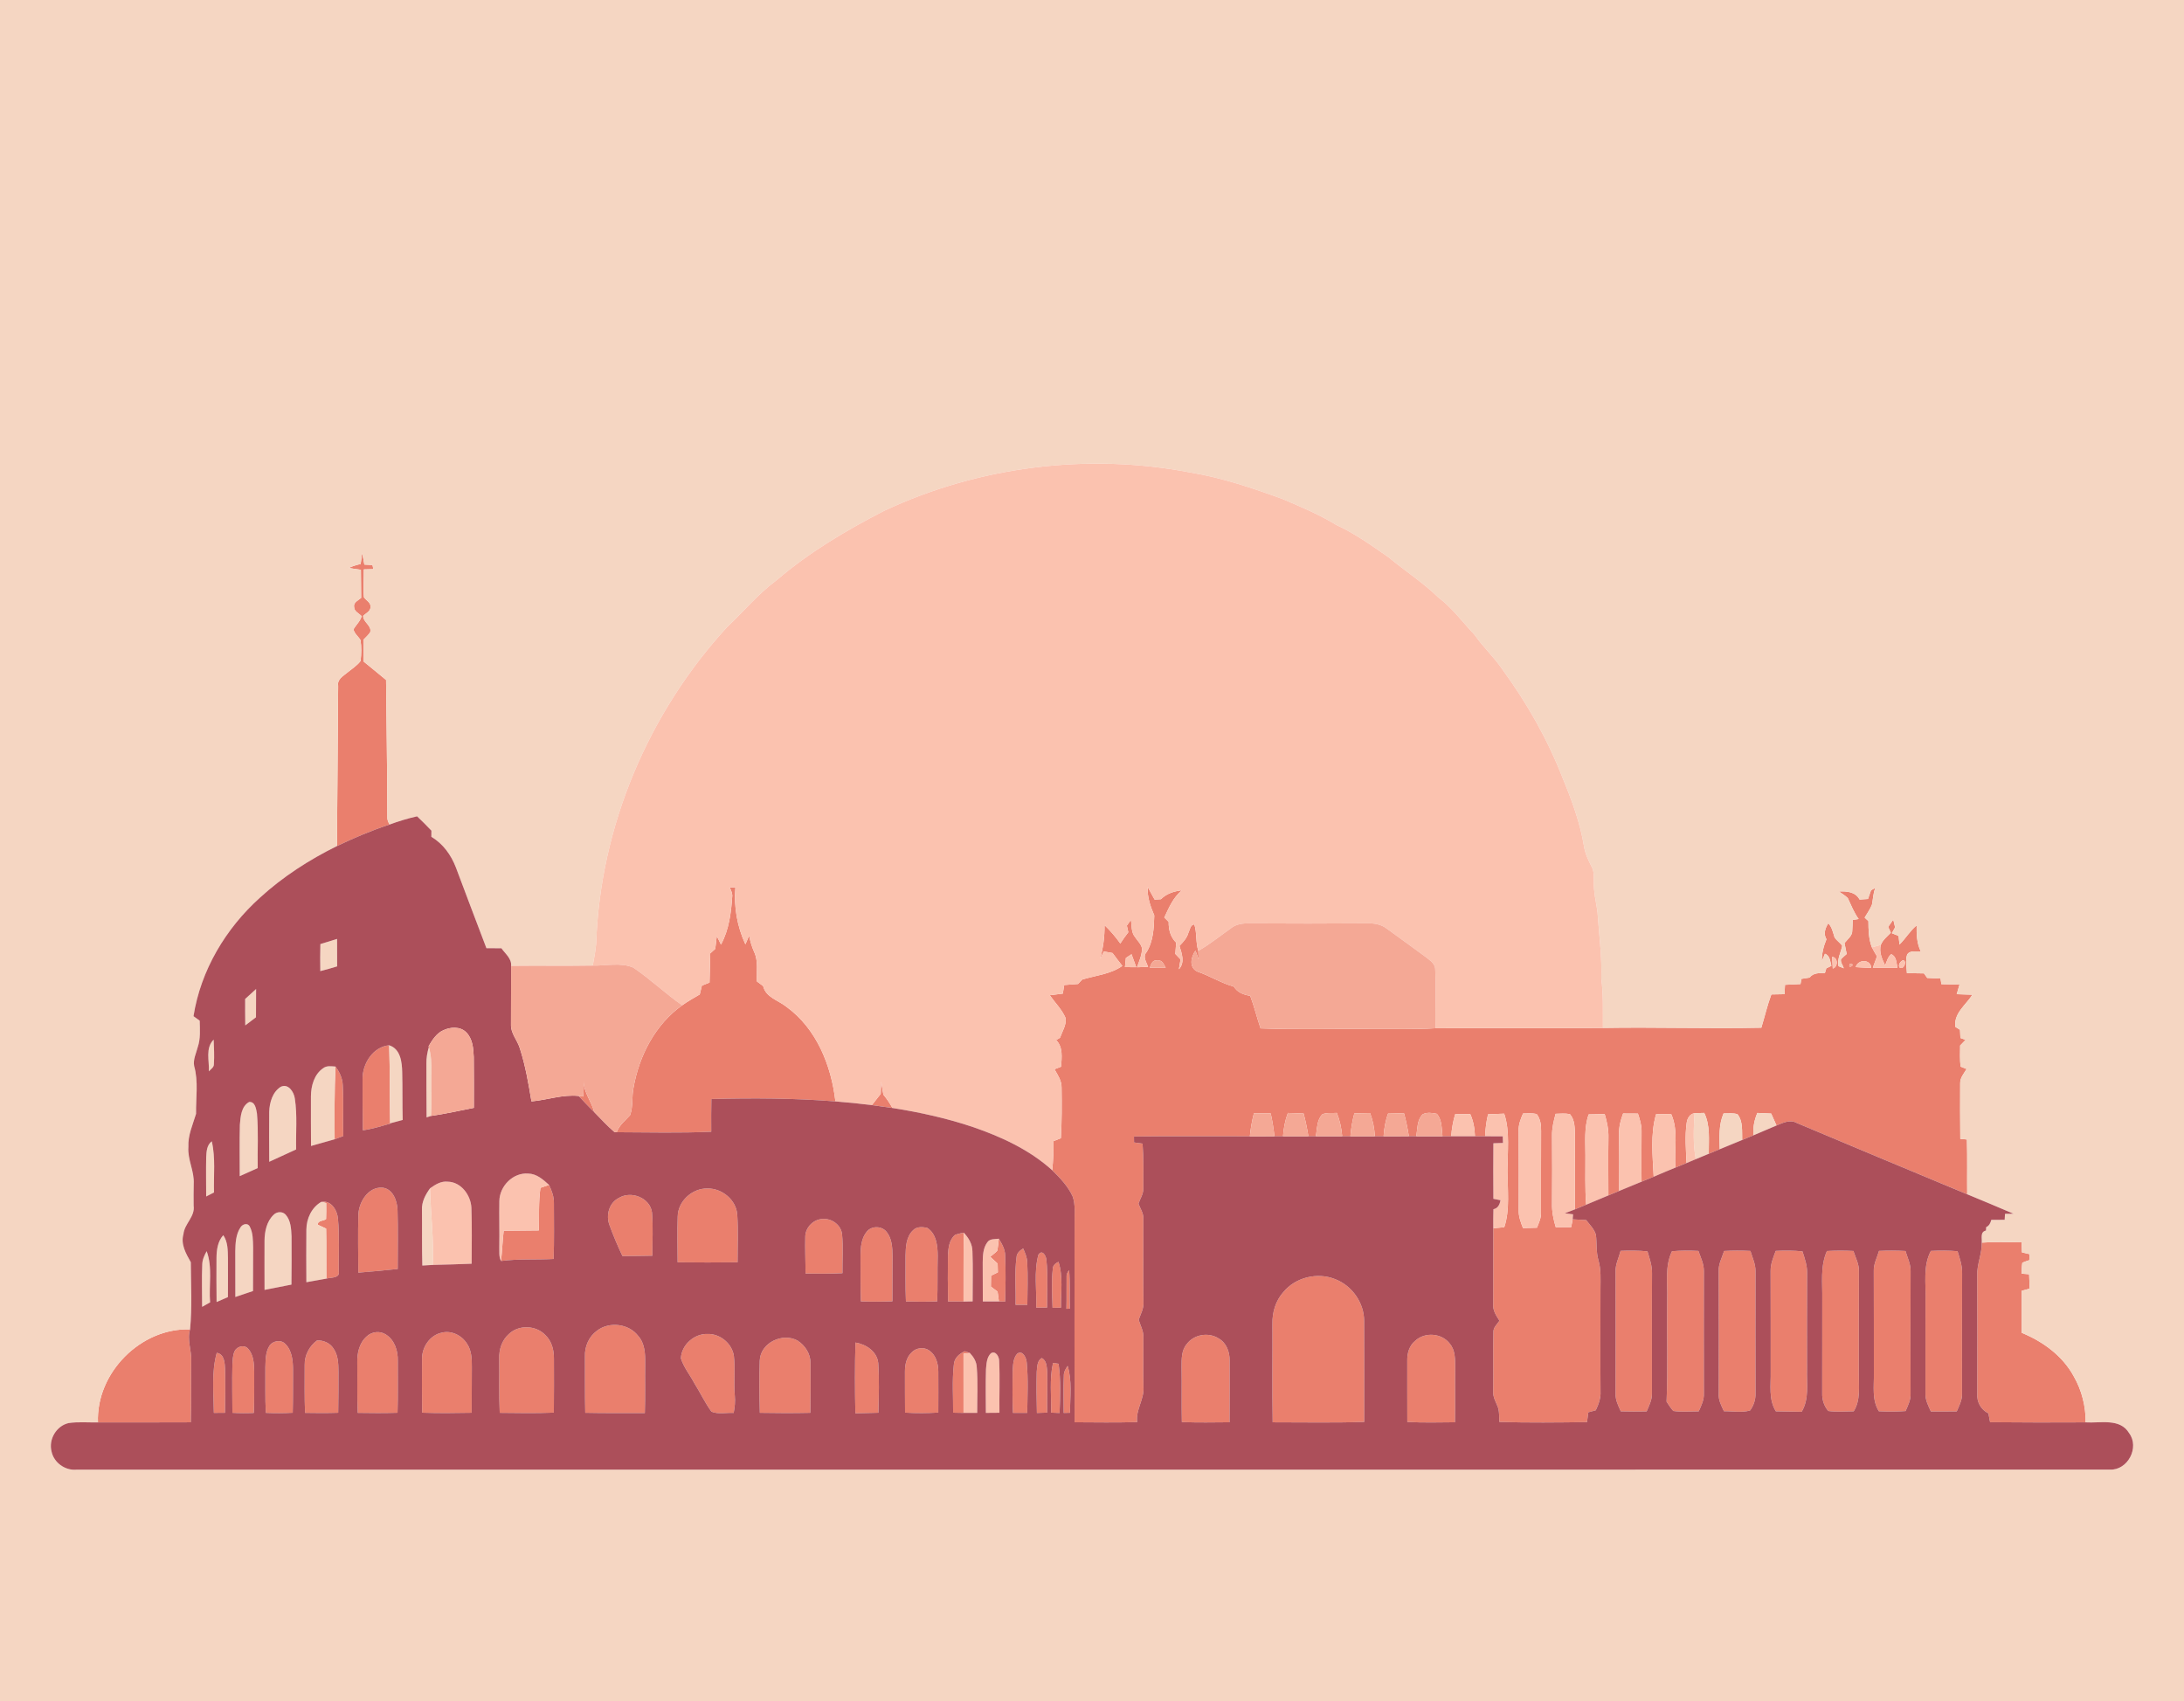 <?xml version="1.0" encoding="UTF-8" ?>
<!DOCTYPE svg PUBLIC "-//W3C//DTD SVG 1.1//EN" "http://www.w3.org/Graphics/SVG/1.1/DTD/svg11.dtd">
<svg width="1000pt" height="779pt" viewBox="0 0 1000 779" version="1.1" xmlns="http://www.w3.org/2000/svg">
<g id="#ea7f6dff">
<path fill="#ea7f6d" opacity="1.00" d=" M 0.00 0.00 L 0.06 0.00 C 0.05 0.02 0.02 0.05 0.00 0.06 L 0.00 0.00 Z" />
<path fill="#ea7f6d" opacity="1.00" d=" M 165.77 253.28 C 166.24 254.99 166.55 256.74 166.82 258.50 C 168.06 258.57 169.31 258.63 170.55 258.70 C 170.65 259.17 170.84 260.11 170.94 260.58 C 169.49 260.61 168.04 260.65 166.59 260.69 C 166.64 264.94 166.24 269.21 166.64 273.46 C 167.61 274.92 169.80 275.82 169.65 277.84 C 169.74 279.90 167.49 280.74 166.28 282.01 C 166.31 285.02 170.44 286.48 169.46 289.57 C 168.62 290.75 167.54 291.73 166.54 292.77 C 166.50 296.15 166.53 299.54 166.55 302.93 C 169.95 305.74 173.40 308.48 176.77 311.32 C 176.96 332.22 177.33 353.12 177.36 374.02 C 177.23 375.29 177.78 376.43 178.38 377.52 C 170.13 380.20 162.15 383.62 154.32 387.35 C 154.40 362.88 154.72 338.42 154.83 313.96 C 154.30 311.06 157.07 309.59 158.94 308.01 C 161.04 306.29 163.43 304.82 165.09 302.64 C 165.47 299.45 165.56 296.19 165.05 293.02 C 164.04 291.36 162.27 290.12 161.85 288.15 C 163.03 286.09 164.95 284.47 165.57 282.10 C 164.38 280.82 162.12 279.94 162.14 277.93 C 161.71 275.77 164.04 274.90 165.35 273.75 C 165.34 269.45 165.27 265.16 165.24 260.86 C 163.37 260.61 161.51 260.36 159.66 260.03 C 161.41 259.21 163.26 258.66 165.14 258.22 C 165.32 256.57 165.54 254.92 165.77 253.28 Z" />
<path fill="#ea7f6d" opacity="1.00" d=" M 334.18 406.36 C 335.02 406.31 335.87 406.25 336.72 406.21 C 335.92 415.07 337.54 424.27 341.30 432.35 C 341.87 431.03 342.44 429.72 343.01 428.41 C 343.51 430.93 344.21 433.42 345.28 435.78 C 347.30 440.00 346.34 444.81 346.56 449.33 C 347.51 450.03 348.46 450.74 349.42 451.46 C 350.65 456.69 356.36 457.95 360.07 460.95 C 373.86 470.93 380.63 487.82 382.52 504.28 C 363.63 502.77 344.65 502.69 325.72 503.18 C 325.63 508.17 325.61 513.17 325.66 518.17 C 311.25 518.81 296.80 518.44 282.38 518.39 C 283.50 515.11 286.30 513.05 288.50 510.57 C 289.96 506.56 289.21 502.12 290.08 497.97 C 292.64 483.32 300.05 469.01 312.36 460.27 C 314.93 458.45 317.67 456.88 320.39 455.31 C 320.72 453.95 321.05 452.60 321.38 451.25 C 322.54 450.78 323.71 450.32 324.88 449.86 C 325.02 445.41 325.13 440.96 325.21 436.51 C 325.97 435.82 326.73 435.12 327.50 434.44 C 327.73 432.48 327.96 430.52 328.20 428.57 C 328.84 429.87 329.48 431.17 330.12 432.48 C 333.85 425.55 334.80 417.71 335.30 409.99 C 335.26 408.69 334.63 407.54 334.18 406.36 Z" />
<path fill="#ea7f6d" opacity="1.00" d=" M 528.51 419.14 C 526.78 415.00 525.19 410.75 525.54 406.17 C 526.59 408.05 527.63 409.94 528.66 411.85 C 529.61 411.80 530.58 411.75 531.55 411.71 C 534.13 409.11 537.61 408.03 541.18 407.64 C 537.19 410.83 535.22 415.59 533.11 420.08 C 533.77 420.74 534.43 421.41 535.10 422.08 C 535.04 425.61 535.92 429.05 538.53 431.57 C 538.40 433.29 538.29 435.02 538.15 436.76 C 538.94 437.58 539.74 438.42 540.54 439.26 C 540.27 440.75 540.02 442.25 539.79 443.77 C 542.66 440.68 541.12 436.57 540.04 433.08 C 541.76 431.32 543.49 429.47 544.15 427.04 C 544.86 425.66 544.95 423.47 546.85 423.22 C 548.11 427.14 547.41 431.40 548.68 435.35 C 548.77 436.63 548.80 437.93 548.84 439.22 C 548.48 438.22 547.74 436.22 547.38 435.22 C 545.29 438.13 544.28 442.92 548.21 444.82 C 553.95 446.77 559.12 450.11 564.97 451.74 C 566.60 454.44 569.49 455.45 572.45 455.94 C 574.28 460.82 575.49 465.90 577.18 470.84 C 594.12 471.47 611.08 470.95 628.03 471.11 C 637.79 471.04 647.57 471.38 657.33 470.78 C 682.86 470.57 708.40 470.86 733.94 470.63 C 758.11 470.22 782.30 471.04 806.47 470.53 C 808.03 465.46 809.20 460.27 811.06 455.30 C 813.06 455.27 815.06 455.23 817.07 455.19 C 817.14 453.75 817.22 452.32 817.31 450.89 C 819.67 450.77 822.04 450.65 824.41 450.55 C 824.51 449.96 824.72 448.77 824.82 448.18 C 826.07 447.98 827.32 447.78 828.59 447.58 C 830.27 445.33 833.07 445.53 835.59 445.47 C 835.75 444.94 836.07 443.87 836.23 443.34 C 836.81 443.06 837.96 442.51 838.54 442.23 C 837.98 440.16 837.92 437.54 835.59 436.66 C 835.12 437.81 834.65 438.96 834.19 440.12 C 834.10 436.62 834.94 433.24 836.29 430.04 C 834.80 427.57 835.70 424.94 837.14 422.71 C 838.81 424.48 839.27 426.88 839.99 429.13 C 840.89 430.64 842.51 431.57 843.51 433.05 C 842.89 436.14 841.10 439.12 841.81 442.37 C 842.42 442.61 843.62 443.09 844.22 443.33 C 843.85 441.95 842.62 440.65 842.94 439.18 C 843.76 438.34 844.63 437.54 845.55 436.79 C 845.22 435.12 844.87 433.45 844.55 431.79 C 845.94 430.01 848.21 428.49 848.11 425.98 C 848.24 424.38 848.25 422.78 848.29 421.19 C 848.98 421.09 850.34 420.88 851.02 420.78 C 848.91 417.82 847.57 414.45 846.05 411.19 C 844.85 409.96 843.34 409.14 841.96 408.17 C 845.53 407.98 849.57 408.28 851.45 411.85 C 852.72 411.77 854.00 411.69 855.30 411.61 C 855.74 410.27 856.21 408.94 856.69 407.62 C 857.19 407.32 858.21 406.73 858.72 406.44 C 857.62 408.93 857.67 411.67 857.10 414.28 C 856.24 416.36 854.92 418.20 853.78 420.13 C 854.21 420.53 855.07 421.34 855.50 421.74 C 855.53 425.78 855.59 429.94 857.10 433.76 C 857.81 435.16 858.62 436.51 859.43 437.87 C 858.78 439.59 858.14 441.32 857.52 443.05 C 861.28 443.07 865.05 443.08 868.83 443.07 C 868.25 440.83 868.45 437.91 865.94 436.88 C 864.32 438.12 863.94 440.25 863.13 442.01 C 861.76 439.05 860.26 435.90 861.20 432.57 C 862.12 430.29 864.11 428.75 865.77 427.03 C 865.35 426.14 864.94 425.26 864.54 424.39 C 865.31 423.27 866.10 422.16 866.88 421.05 C 867.14 422.22 867.42 423.40 867.72 424.58 C 867.35 425.25 866.61 426.61 866.24 427.28 C 866.95 427.56 868.36 428.12 869.06 428.39 L 869.35 428.82 C 869.46 430.03 869.58 431.24 869.72 432.46 C 872.55 429.72 874.52 426.20 877.58 423.69 C 877.52 427.73 877.63 431.86 879.46 435.57 C 877.41 435.82 874.41 434.92 873.20 437.16 C 872.35 439.86 873.03 442.76 873.13 445.54 C 875.73 445.57 878.33 445.62 880.95 445.67 C 881.31 446.19 882.05 447.22 882.42 447.74 C 884.44 447.82 886.48 447.92 888.53 448.02 C 888.62 448.66 888.81 449.95 888.91 450.60 C 891.67 450.67 894.44 450.73 897.21 450.80 C 896.77 452.25 896.35 453.72 895.93 455.19 C 898.32 455.26 900.72 455.35 903.12 455.43 C 900.15 460.13 894.45 463.95 895.33 470.17 C 895.86 470.50 896.91 471.16 897.44 471.49 C 897.49 472.73 897.55 473.98 897.62 475.23 C 898.21 475.45 899.38 475.89 899.97 476.11 C 899.14 476.96 898.31 477.82 897.50 478.69 C 897.51 481.91 897.27 485.16 897.74 488.37 C 898.42 488.64 899.78 489.18 900.46 489.45 C 899.24 491.49 897.45 493.45 897.52 495.98 C 897.46 504.46 897.49 512.95 897.57 521.44 C 898.33 521.51 899.85 521.64 900.61 521.71 C 900.84 530.07 900.64 538.44 900.73 546.80 C 874.72 535.97 848.71 525.12 822.75 514.18 C 819.65 512.42 816.34 514.08 813.42 515.31 C 812.59 513.48 811.78 511.66 810.97 509.84 C 808.86 509.74 806.74 509.65 804.64 509.56 C 803.27 512.80 802.55 516.26 802.91 519.79 C 801.18 520.51 799.44 521.22 797.71 521.94 C 797.56 517.97 798.17 513.50 795.57 510.16 C 793.52 509.47 791.29 509.84 789.18 509.78 C 786.92 514.96 787.28 520.66 787.42 526.18 C 785.74 526.87 784.06 527.57 782.40 528.26 C 782.35 521.98 783.18 515.40 780.33 509.55 C 778.84 509.56 777.35 509.60 775.88 509.66 C 773.65 510.05 772.52 512.10 772.28 514.18 C 771.42 520.25 771.96 526.40 772.22 532.50 C 770.53 533.19 768.84 533.87 767.16 534.57 C 766.47 526.41 768.66 517.75 765.18 510.03 C 762.87 510.08 760.57 510.13 758.27 510.16 C 755.59 519.43 756.73 529.27 757.18 538.77 C 755.33 539.54 753.48 540.29 751.63 541.04 C 751.52 533.33 751.64 525.63 751.63 517.92 C 751.67 515.14 750.83 512.47 749.97 509.86 C 747.70 509.85 745.44 509.84 743.18 509.82 C 742.08 512.75 741.23 515.81 741.36 518.97 C 741.44 527.74 741.44 536.50 741.38 545.27 C 739.73 545.95 738.08 546.63 736.44 547.32 C 736.43 538.54 736.33 529.75 736.46 520.97 C 736.58 517.26 735.81 513.61 734.75 510.08 C 732.30 510.13 729.86 510.18 727.42 510.23 C 725.26 516.26 725.95 522.73 725.92 529.01 C 725.96 536.53 725.68 544.06 726.26 551.58 C 724.52 552.30 722.79 553.03 721.05 553.74 C 721.15 542.48 721.03 531.21 721.14 519.95 C 721.03 516.60 721.17 512.81 718.83 510.11 C 716.67 509.66 714.45 509.91 712.28 509.95 C 711.38 513.22 710.58 516.57 710.64 519.99 C 710.72 530.31 710.74 540.63 710.64 550.95 C 710.53 554.66 711.28 558.32 712.34 561.87 C 714.69 561.84 717.05 561.83 719.41 561.83 C 719.64 560.64 719.86 559.45 720.08 558.26 C 722.14 558.38 724.21 558.50 726.28 558.61 C 727.89 560.73 729.94 562.68 730.72 565.30 C 731.23 569.21 730.75 573.24 731.90 577.07 C 733.13 581.26 732.84 585.68 732.82 590.00 C 732.81 605.68 732.72 621.36 732.84 637.03 C 733.03 640.09 731.95 642.98 730.67 645.69 C 729.52 645.99 728.38 646.30 727.25 646.62 C 727.04 648.11 726.83 649.61 726.65 651.12 C 713.27 651.29 699.89 651.45 686.53 651.04 C 686.44 649.00 686.50 646.94 686.07 644.95 C 685.23 642.31 683.49 639.91 683.70 637.02 C 683.83 628.00 683.59 618.98 683.80 609.96 C 683.67 607.79 685.46 606.34 686.57 604.70 C 685.08 602.36 683.40 599.93 683.71 597.01 C 683.76 585.45 683.75 573.90 683.74 562.34 C 685.40 562.18 687.08 562.03 688.76 561.89 C 691.55 553.54 690.06 544.66 690.41 536.05 C 690.02 527.33 691.57 518.34 688.73 509.89 C 686.26 509.99 683.80 510.09 681.34 510.18 C 680.54 513.47 680.14 516.84 679.99 520.24 C 678.43 520.22 676.88 520.22 675.34 520.23 C 675.24 516.73 674.62 513.26 673.19 510.06 C 670.88 510.10 668.58 510.13 666.28 510.16 C 665.31 513.44 664.71 516.82 664.48 520.24 C 663.14 520.23 661.80 520.24 660.48 520.25 C 660.04 516.77 660.34 512.78 657.89 509.96 C 655.78 509.52 653.34 509.14 651.38 510.21 C 648.77 512.82 649.06 516.84 648.49 520.23 C 647.35 520.22 646.21 520.22 645.08 520.22 C 644.54 516.71 643.81 513.23 642.90 509.80 C 640.48 509.74 638.07 509.67 635.66 509.61 C 634.38 513.02 633.74 516.61 633.51 520.24 C 632.17 520.24 630.84 520.23 629.52 520.24 C 629.29 516.61 628.64 513.00 627.30 509.61 C 624.90 509.66 622.50 509.72 620.11 509.76 C 619.19 513.19 618.61 516.70 618.30 520.24 C 617.05 520.23 615.80 520.23 614.56 520.24 C 614.24 516.57 613.48 512.96 612.10 509.55 C 609.90 509.73 607.54 509.32 605.47 510.18 C 602.88 512.81 603.13 516.84 602.47 520.23 C 601.33 520.22 600.20 520.22 599.07 520.23 C 598.52 516.72 597.79 513.25 596.89 509.83 C 594.48 509.75 592.08 509.66 589.68 509.57 C 588.40 513.00 587.73 516.60 587.46 520.25 C 586.15 520.24 584.84 520.24 583.53 520.25 C 583.16 516.72 582.60 513.22 581.82 509.77 C 579.25 509.76 576.68 509.75 574.12 509.74 C 573.24 513.19 572.63 516.71 572.28 520.26 C 554.60 520.30 536.91 520.12 519.22 520.34 C 519.23 521.03 519.25 522.39 519.25 523.07 C 520.55 523.24 521.85 523.42 523.15 523.60 C 523.67 530.39 523.54 537.20 523.50 544.01 C 523.63 546.59 522.07 548.75 521.29 551.10 C 522.10 553.36 523.65 555.45 523.51 557.98 C 523.51 570.66 523.42 583.34 523.55 596.03 C 523.82 598.95 522.34 601.52 521.40 604.17 C 522.05 606.78 523.58 609.19 523.52 611.98 C 523.58 619.66 523.37 627.34 523.56 635.03 C 524.01 640.65 519.93 645.40 520.69 651.11 C 511.14 651.38 501.58 651.25 492.02 651.19 C 491.98 620.78 491.99 590.36 492.02 559.95 C 491.91 555.89 492.54 551.64 491.12 547.74 C 488.98 543.10 485.40 539.33 481.78 535.80 C 482.26 531.38 482.41 526.93 482.36 522.48 C 483.48 522.03 484.61 521.58 485.75 521.13 C 486.20 513.43 486.18 505.70 486.07 497.98 C 486.14 494.83 484.31 492.17 482.81 489.55 C 483.82 489.15 484.84 488.76 485.86 488.38 C 486.11 484.19 486.84 479.45 483.57 476.18 C 484.01 475.92 484.90 475.40 485.35 475.14 C 486.38 472.22 488.35 469.31 487.92 466.12 C 486.24 462.19 483.09 459.14 480.67 455.67 C 482.65 455.41 484.65 455.16 486.64 454.92 C 486.85 453.60 487.05 452.29 487.27 450.99 C 489.38 450.82 491.50 450.66 493.62 450.50 C 494.25 449.82 494.89 449.15 495.53 448.48 C 501.70 446.60 508.50 446.05 513.89 442.23 C 512.36 440.28 510.86 438.33 509.40 436.35 C 508.06 436.10 506.72 435.86 505.40 435.63 C 504.83 436.75 504.27 437.89 503.72 439.02 C 505.12 433.99 505.82 428.80 505.74 423.57 C 508.40 426.15 510.83 428.95 512.96 431.98 C 514.10 430.21 515.33 428.50 516.62 426.83 C 516.40 425.82 516.18 424.80 515.96 423.80 C 516.58 422.90 517.21 422.00 517.84 421.11 C 518.25 423.79 517.87 426.90 519.77 429.11 C 520.81 430.75 522.46 432.15 522.88 434.12 C 522.99 437.18 521.56 440.01 520.62 442.86 C 522.30 442.79 524.00 442.74 525.69 442.70 C 524.97 440.52 523.06 438.07 524.96 435.96 C 528.09 430.98 528.35 424.85 528.51 419.14 M 515.51 438.60 C 515.36 440.00 515.22 441.39 515.09 442.80 C 516.81 442.80 518.53 442.81 520.26 442.83 C 519.55 440.84 518.82 438.86 518.10 436.89 C 517.23 437.46 516.37 438.03 515.51 438.60 M 838.88 438.08 C 838.94 439.86 839.04 441.64 839.18 443.43 C 841.70 442.78 841.65 438.32 838.88 438.08 M 871.48 439.58 C 870.25 439.97 868.99 441.67 869.73 442.94 C 871.58 444.26 873.33 440.36 871.48 439.58 M 526.45 443.07 C 528.88 443.10 531.30 443.09 533.74 443.03 C 532.83 441.58 532.20 439.28 530.00 439.86 C 527.74 439.17 527.08 441.45 526.45 443.07 M 849.68 442.79 C 852.05 442.97 854.42 443.08 856.82 443.13 C 856.45 439.02 850.75 439.14 849.68 442.79 M 847.08 441.24 C 845.47 444.18 850.40 441.44 847.08 441.24 M 697.36 509.81 C 696.25 512.40 695.17 515.09 695.36 517.98 C 695.43 529.98 695.40 541.98 695.38 553.99 C 695.26 556.88 696.31 559.61 697.34 562.28 C 699.46 562.20 701.59 562.14 703.73 562.10 C 704.63 559.84 705.72 557.56 705.60 555.06 C 705.62 542.71 705.57 530.37 705.63 518.02 C 705.70 515.24 705.37 512.29 703.58 510.04 C 701.53 509.58 699.42 509.80 697.36 509.81 Z" />
<path fill="#ea7f6d" opacity="1.00" d=" M 166.01 494.00 C 165.94 486.98 170.76 479.27 178.20 478.58 C 178.58 490.48 178.41 502.40 178.64 514.31 L 178.64 514.48 C 174.51 515.63 170.40 516.93 166.14 517.49 C 166.07 509.66 165.95 501.83 166.01 494.00 Z" />
<path fill="#ea7f6d" opacity="1.00" d=" M 153.61 488.32 C 155.49 490.82 156.84 493.75 156.95 496.93 C 157.40 504.65 156.95 512.40 157.18 520.14 C 155.86 520.63 154.54 521.12 153.22 521.62 C 153.19 510.52 153.08 499.41 153.61 488.32 Z" />
<path fill="#ea7f6d" opacity="1.00" d=" M 267.31 494.84 C 267.13 500.16 270.86 504.23 272.10 509.18 C 269.61 506.81 267.29 504.28 264.95 501.78 C 265.48 501.85 266.55 501.99 267.08 502.05 C 267.25 499.65 267.30 497.24 267.31 494.84 Z" />
<path fill="#ea7f6d" opacity="1.00" d=" M 403.46 495.25 C 403.78 497.21 404.10 499.18 404.46 501.15 C 406.03 503.06 407.42 505.11 408.61 507.28 C 405.48 506.82 402.34 506.39 399.21 505.97 C 400.54 504.23 401.90 502.52 403.26 500.82 C 403.33 498.95 403.39 497.10 403.46 495.25 Z" />
<path fill="#ea7f6d" opacity="1.00" d=" M 247.45 543.84 C 248.76 543.39 250.07 542.94 251.38 542.50 C 252.66 545.14 253.70 547.97 253.62 550.95 C 253.64 559.43 253.76 567.92 253.50 576.41 C 245.48 576.83 237.41 576.29 229.43 577.33 C 229.92 572.73 230.10 568.10 230.62 563.50 C 235.98 563.45 241.35 563.38 246.72 563.34 C 246.91 556.84 246.53 550.31 247.45 543.84 Z" />
<path fill="#ea7f6d" opacity="1.00" d=" M 164.09 555.96 C 164.39 550.23 168.62 543.36 175.02 543.76 C 179.89 544.21 181.86 549.72 182.02 553.95 C 182.29 562.96 182.09 571.99 182.10 581.00 C 176.09 581.63 170.08 582.22 164.06 582.67 C 164.02 573.77 163.85 564.86 164.09 555.96 Z" />
<path fill="#ea7f6d" opacity="1.00" d=" M 310.30 557.06 C 310.35 549.99 316.97 543.98 323.94 544.15 C 330.63 544.02 337.21 549.43 337.58 556.27 C 338.05 563.48 337.71 570.72 337.72 577.94 C 328.57 578.05 319.42 578.05 310.27 577.94 C 310.24 570.98 310.03 564.01 310.30 557.06 Z" />
<path fill="#ea7f6d" opacity="1.00" d=" M 283.39 548.46 C 289.00 545.04 297.71 548.40 298.54 555.19 C 299.09 561.75 298.68 568.35 298.72 574.92 C 294.15 575.04 289.57 575.02 285.00 575.08 C 282.80 570.42 280.78 565.66 279.03 560.81 C 277.35 556.36 278.93 550.60 283.39 548.46 Z" />
<path fill="#ea7f6d" opacity="1.00" d=" M 147.09 550.28 C 151.66 549.37 154.52 554.21 154.76 558.17 C 155.47 566.11 155.03 574.10 155.12 582.05 C 155.73 585.41 151.51 584.77 149.42 585.42 C 149.33 577.79 149.50 570.15 149.32 562.53 C 148.05 561.97 146.80 561.38 145.57 560.77 C 145.27 558.75 148.18 559.06 149.30 558.16 C 149.37 555.71 149.42 553.27 149.35 550.83 C 148.78 550.69 147.65 550.42 147.09 550.28 Z" />
<path fill="#ea7f6d" opacity="1.00" d=" M 368.72 565.98 C 368.90 561.73 372.77 557.98 377.05 558.11 C 381.12 557.90 385.16 561.03 385.57 565.16 C 386.11 571.06 385.67 577.01 385.74 582.93 C 380.11 583.23 374.47 583.16 368.83 583.09 C 368.84 577.38 368.56 571.67 368.72 565.98 Z" />
<path fill="#ea7f6d" opacity="1.00" d=" M 396.92 563.85 C 399.15 561.11 403.91 561.27 406.02 564.10 C 408.43 567.16 408.62 571.28 408.66 575.02 C 408.63 581.95 408.65 588.87 408.60 595.80 C 403.79 596.01 398.98 596.01 394.18 595.84 C 393.96 588.90 394.07 581.96 394.02 575.02 C 394.04 571.17 394.32 566.93 396.92 563.85 Z" />
<path fill="#ea7f6d" opacity="1.00" d=" M 418.15 563.19 C 419.82 561.51 422.49 561.69 424.62 562.22 C 428.78 564.93 429.34 570.48 429.35 575.02 C 429.16 581.96 429.40 588.91 429.12 595.85 C 424.35 596.02 419.57 596.02 414.80 595.88 C 414.50 588.93 414.65 581.97 414.62 575.02 C 414.70 570.92 414.90 566.17 418.15 563.19 Z" />
<path fill="#ea7f6d" opacity="1.00" d=" M 437.37 565.32 C 438.65 564.93 439.95 564.61 441.28 564.37 C 441.12 574.88 441.23 585.40 441.18 595.92 C 438.81 595.91 436.44 595.90 434.08 595.88 C 433.98 588.90 433.93 581.92 434.03 574.95 C 434.18 571.56 434.55 567.61 437.37 565.32 Z" />
<path fill="#ea7f6d" opacity="1.00" d=" M 457.32 567.14 C 458.79 569.52 460.25 572.06 460.25 574.96 C 460.53 581.95 460.44 588.95 460.23 595.94 C 459.51 595.92 458.09 595.89 457.38 595.87 C 457.16 594.36 456.96 592.87 456.77 591.37 C 455.74 590.60 454.72 589.83 453.70 589.07 C 453.72 587.39 453.75 585.73 453.77 584.07 C 454.81 583.54 455.85 583.03 456.90 582.52 C 456.86 581.20 456.83 579.89 456.80 578.58 C 455.66 577.52 454.54 576.46 453.41 575.41 C 454.47 574.51 455.61 573.71 456.57 572.70 C 457.03 570.88 457.09 568.98 457.32 567.14 Z" />
<path fill="#ea7f6d" opacity="1.00" d=" M 907.39 568.93 C 913.45 568.50 919.53 568.72 925.61 568.80 C 925.66 570.32 925.74 571.86 925.81 573.40 C 926.68 573.61 928.40 574.01 929.26 574.21 C 929.24 574.90 929.20 576.28 929.18 576.97 C 928.08 577.30 927.01 577.70 925.97 578.14 C 925.72 579.79 925.71 581.46 925.65 583.14 C 926.51 583.21 928.23 583.34 929.09 583.41 C 929.16 585.61 929.25 587.81 929.33 590.02 C 928.11 590.33 926.90 590.64 925.71 590.96 C 925.74 597.38 925.73 603.80 925.71 610.23 C 935.48 614.23 944.48 620.81 949.58 630.25 C 953.23 636.61 955.02 643.92 954.98 651.23 C 940.39 651.30 925.79 651.32 911.21 651.16 C 910.93 649.80 910.69 648.45 910.44 647.10 C 906.98 645.41 905.04 641.85 905.34 638.04 C 905.35 620.02 905.43 602.00 905.31 583.98 C 905.14 578.85 907.53 574.06 907.39 568.93 Z" />
<path fill="#ea7f6d" opacity="1.00" d=" M 465.45 575.63 C 465.53 573.70 466.99 572.55 468.48 571.61 C 469.37 573.65 470.30 575.75 470.35 578.02 C 470.68 584.48 470.46 590.95 470.39 597.42 C 468.58 597.41 466.79 597.41 465.00 597.41 C 465.20 590.15 464.47 582.84 465.45 575.63 Z" />
<path fill="#ea7f6d" opacity="1.00" d=" M 742.02 572.70 C 746.13 572.53 750.24 572.54 754.34 572.93 C 755.33 576.23 756.50 579.56 756.42 583.06 C 756.30 601.38 756.46 619.70 756.39 638.01 C 756.45 640.94 755.08 643.59 753.96 646.21 C 750.01 646.28 746.07 646.28 742.12 646.18 C 740.94 643.59 739.59 640.92 739.72 637.99 C 739.76 619.31 739.78 600.63 739.72 581.95 C 739.69 578.71 741.24 575.78 742.02 572.70 Z" />
<path fill="#ea7f6d" opacity="1.00" d=" M 765.56 572.88 C 769.58 572.54 773.62 572.52 777.66 572.74 C 778.72 575.75 780.22 578.72 780.16 582.00 C 780.11 600.65 780.12 619.31 780.16 637.97 C 780.31 640.90 778.99 643.58 777.80 646.18 C 773.92 646.18 770.02 646.56 766.17 646.01 C 764.96 644.72 764.05 643.21 763.08 641.75 C 763.72 626.18 763.15 610.58 763.36 594.99 C 763.62 587.59 762.19 579.81 765.56 572.88 Z" />
<path fill="#ea7f6d" opacity="1.00" d=" M 789.43 572.76 C 793.44 572.55 797.46 572.54 801.48 572.74 C 802.39 575.78 803.85 578.77 803.80 582.02 C 803.76 600.67 803.76 619.32 803.80 637.98 C 803.89 640.77 802.97 643.53 801.32 645.78 C 797.47 646.88 793.31 646.06 789.35 646.13 C 788.13 643.58 786.74 640.96 786.96 638.04 C 787.00 619.36 787.02 600.67 786.95 581.98 C 786.80 578.71 788.47 575.79 789.43 572.76 Z" />
<path fill="#ea7f6d" opacity="1.00" d=" M 813.05 572.72 C 817.13 572.54 821.23 572.52 825.31 572.94 C 826.35 576.22 827.55 579.55 827.42 583.05 C 827.31 597.70 827.39 612.35 827.38 627.00 C 827.20 633.52 828.46 640.48 824.94 646.38 C 821.00 646.31 817.06 646.24 813.12 646.17 C 809.70 640.68 810.89 634.12 810.76 628.01 C 810.74 612.65 810.78 597.29 810.72 581.94 C 810.65 578.70 811.97 575.70 813.05 572.72 Z" />
<path fill="#ea7f6d" opacity="1.00" d=" M 836.51 572.78 C 840.55 572.56 844.60 572.55 848.64 572.76 C 849.59 575.81 851.27 578.76 851.16 582.06 C 851.09 597.69 851.14 613.33 851.12 628.97 C 851.04 634.76 852.02 640.97 848.78 646.16 C 844.90 646.19 840.99 646.55 837.14 646.02 C 835.20 643.83 834.26 640.88 834.34 637.98 C 834.37 623.64 834.36 609.31 834.37 594.97 C 834.52 587.52 833.36 579.80 836.51 572.78 Z" />
<path fill="#ea7f6d" opacity="1.00" d=" M 860.35 572.73 C 864.39 572.54 868.44 572.56 872.48 572.77 C 873.38 575.80 874.88 578.76 874.82 582.00 C 874.74 600.68 874.77 619.36 874.81 638.05 C 874.96 640.91 873.62 643.50 872.53 646.05 C 868.45 646.34 864.36 646.34 860.28 646.14 C 857.04 640.97 858.11 634.78 858.00 629.01 C 857.96 613.33 858.04 597.66 857.96 581.99 C 857.81 578.71 859.47 575.79 860.35 572.73 Z" />
<path fill="#ea7f6d" opacity="1.00" d=" M 884.09 572.73 C 888.16 572.54 892.25 572.52 896.32 572.87 C 897.34 576.17 898.50 579.51 898.41 583.02 C 898.34 601.35 898.36 619.68 898.38 638.01 C 898.49 640.95 897.09 643.60 895.94 646.22 C 891.99 646.25 888.04 646.26 884.10 646.24 C 882.91 643.62 881.49 640.97 881.62 638.01 C 881.66 623.67 881.58 609.34 881.64 595.00 C 881.89 587.53 880.42 579.64 884.09 572.73 Z" />
<path fill="#ea7f6d" opacity="1.00" d=" M 475.47 574.45 C 477.19 571.85 479.07 575.01 479.12 576.91 C 479.90 584.13 479.34 591.42 479.44 598.67 C 477.77 598.67 476.11 598.67 474.45 598.69 C 474.74 590.64 473.30 582.29 475.47 574.45 Z" />
<path fill="#ea7f6d" opacity="1.00" d=" M 482.04 580.97 C 482.03 579.34 483.33 578.36 484.65 577.72 C 486.86 584.50 485.71 591.71 485.81 598.70 C 484.51 598.72 483.22 598.75 481.94 598.78 C 481.75 592.85 481.39 586.88 482.04 580.97 Z" />
<path fill="#ea7f6d" opacity="1.00" d=" M 488.36 584.94 C 488.23 583.66 488.65 582.50 489.54 581.59 C 489.99 587.44 489.67 593.31 489.84 599.17 C 489.45 599.19 488.67 599.22 488.29 599.24 C 488.41 594.47 488.29 589.70 488.36 584.94 Z" />
<path fill="#ea7f6d" opacity="1.00" d=" M 587.60 591.60 C 593.15 584.82 603.13 582.39 611.24 585.62 C 619.09 588.57 624.69 596.57 624.60 604.98 C 624.68 620.33 624.64 635.68 624.63 651.03 C 610.67 651.49 596.70 651.19 582.73 651.21 C 582.46 636.15 582.70 621.09 582.62 606.04 C 582.50 600.82 584.10 595.53 587.60 591.60 Z" />
<path fill="#ea7f6d" opacity="1.00" d=" M 273.32 609.28 C 278.96 604.92 287.98 605.99 292.29 611.74 C 295.25 615.10 295.45 619.77 295.41 624.03 C 295.29 631.67 295.51 639.32 295.25 646.96 C 286.15 646.91 277.06 647.05 267.97 646.84 C 267.77 638.21 267.89 629.58 267.84 620.96 C 267.66 616.47 269.66 611.94 273.32 609.28 Z" />
<path fill="#ea7f6d" opacity="1.00" d=" M 232.91 610.87 C 237.39 606.44 245.40 606.70 249.70 611.26 C 252.61 613.98 253.65 618.06 253.63 621.93 C 253.67 630.21 253.66 638.49 253.59 646.77 C 245.33 647.10 237.07 646.95 228.81 646.86 C 228.43 638.57 228.71 630.26 228.59 621.97 C 228.45 617.87 229.80 613.65 232.91 610.87 Z" />
<path fill="#ea7f6d" opacity="1.00" d=" M 44.85 651.24 C 43.93 628.65 64.40 607.87 87.03 608.65 C 85.55 613.43 87.76 618.21 87.55 623.04 C 87.38 632.43 87.64 641.82 87.36 651.21 C 73.19 651.29 59.02 651.24 44.85 651.24 Z" />
<path fill="#ea7f6d" opacity="1.00" d=" M 167.91 611.87 C 170.25 609.60 174.16 609.22 176.84 611.10 C 180.74 613.63 182.25 618.54 182.14 622.99 C 182.08 630.93 182.29 638.88 182.02 646.83 C 175.95 647.01 169.87 646.98 163.80 646.87 C 163.43 639.25 163.70 631.62 163.59 624.01 C 163.48 619.63 164.45 614.86 167.91 611.87 Z" />
<path fill="#ea7f6d" opacity="1.00" d=" M 193.24 622.00 C 193.25 616.69 196.85 611.34 202.18 610.18 C 206.65 608.99 211.43 611.38 213.82 615.19 C 215.97 618.35 216.06 622.30 216.04 625.99 C 215.97 632.93 216.04 639.88 215.97 646.83 C 208.41 646.97 200.84 647.06 193.28 646.80 C 193.23 638.53 193.15 630.26 193.24 622.00 Z" />
<path fill="#ea7f6d" opacity="1.00" d=" M 311.77 621.94 C 312.00 615.77 317.83 610.59 323.95 610.76 C 329.75 610.60 335.33 615.19 336.04 620.99 C 336.69 626.95 335.90 632.95 336.44 638.92 C 336.71 641.59 336.44 644.27 335.93 646.90 C 332.58 646.70 328.87 647.62 325.76 646.33 C 322.73 642.18 320.56 637.47 317.82 633.13 C 315.84 629.39 313.05 626.01 311.77 621.94 Z" />
<path fill="#ea7f6d" opacity="1.00" d=" M 543.39 615.38 C 546.67 610.91 553.43 609.83 558.05 612.84 C 561.57 614.84 563.09 619.04 563.01 622.93 C 563.01 632.35 563.03 641.77 562.98 651.19 C 555.70 651.25 548.42 651.38 541.14 651.10 C 540.95 642.72 541.16 634.33 541.01 625.94 C 541.03 622.33 540.88 618.30 543.39 615.38 Z" />
<path fill="#ea7f6d" opacity="1.00" d=" M 648.02 613.86 C 652.45 609.73 660.22 610.36 663.86 615.23 C 666.37 618.21 666.26 622.32 666.29 626.00 C 666.18 634.39 666.33 642.79 666.20 651.19 C 658.92 651.24 651.64 651.45 644.37 651.04 C 644.39 641.69 644.30 632.34 644.35 622.99 C 644.27 619.61 645.27 616.03 648.02 613.86 Z" />
<path fill="#ea7f6d" opacity="1.00" d=" M 145.16 613.72 C 148.04 613.58 151.07 614.85 152.64 617.34 C 154.86 620.42 154.94 624.36 154.97 628.00 C 154.95 634.28 154.99 640.55 154.85 646.83 C 149.79 646.99 144.73 646.97 139.67 646.87 C 139.39 639.57 139.51 632.26 139.51 624.96 C 139.40 620.57 141.63 616.29 145.16 613.72 Z" />
<path fill="#ea7f6d" opacity="1.00" d=" M 347.87 622.92 C 348.20 614.75 358.35 609.99 365.22 613.80 C 368.63 616.01 371.13 619.83 371.09 623.98 C 371.20 631.60 371.15 639.23 371.03 646.85 C 363.32 647.01 355.61 647.00 347.91 646.85 C 347.68 638.88 347.61 630.88 347.87 622.92 Z" />
<path fill="#ea7f6d" opacity="1.00" d=" M 123.27 616.35 C 124.70 613.89 128.55 613.17 130.60 615.27 C 133.72 618.30 134.13 622.94 134.16 627.05 C 134.12 633.64 134.21 640.24 134.03 646.83 C 129.92 647.05 125.81 647.06 121.71 646.87 C 121.35 639.92 121.57 632.96 121.50 626.02 C 121.62 622.76 121.53 619.24 123.27 616.35 Z" />
<path fill="#ea7f6d" opacity="1.00" d=" M 391.69 614.68 C 396.58 615.49 401.52 618.72 402.12 624.01 C 402.65 631.59 402.37 639.22 402.20 646.82 C 398.68 646.91 395.16 647.00 391.65 647.08 C 391.42 636.28 391.39 625.47 391.69 614.68 Z" />
<path fill="#ea7f6d" opacity="1.00" d=" M 107.44 618.60 C 108.50 616.44 111.80 615.54 113.53 617.43 C 116.17 620.25 116.33 624.37 116.40 628.03 C 116.36 634.32 116.49 640.61 116.22 646.90 C 112.95 647.05 109.68 647.04 106.41 646.85 C 106.39 639.55 106.23 632.26 106.41 624.96 C 106.54 622.82 106.53 620.58 107.44 618.60 Z" />
<path fill="#ea7f6d" opacity="1.00" d=" M 417.31 619.31 C 419.37 617.06 423.08 616.54 425.58 618.39 C 428.59 620.51 429.62 624.40 429.63 627.92 C 429.69 634.19 429.63 640.47 429.62 646.74 C 424.55 647.05 419.47 647.08 414.40 646.77 C 414.40 640.50 414.30 634.24 414.35 627.98 C 414.35 624.87 415.00 621.55 417.31 619.31 Z" />
<path fill="#ea7f6d" opacity="1.00" d=" M 436.75 624.77 C 436.91 621.77 439.23 619.81 441.77 618.66 C 442.34 618.85 443.48 619.24 444.05 619.44 C 443.33 619.53 441.89 619.71 441.17 619.80 C 441.21 628.83 441.20 637.86 441.18 646.89 C 439.58 646.85 438.00 646.83 436.41 646.80 C 436.48 639.46 435.90 632.07 436.75 624.77 Z" />
<path fill="#ea7f6d" opacity="1.00" d=" M 465.79 619.74 C 468.36 618.01 470.00 621.84 470.12 623.91 C 470.84 631.54 470.44 639.24 470.34 646.89 C 468.16 646.88 465.98 646.88 463.81 646.88 C 463.52 640.62 463.57 634.35 463.66 628.09 C 463.87 625.25 463.74 621.97 465.79 619.74 Z" />
<path fill="#ea7f6d" opacity="1.00" d=" M 99.25 619.40 C 102.85 619.98 102.90 624.17 103.07 627.02 C 103.20 633.63 103.15 640.24 103.02 646.86 C 101.32 646.85 99.62 646.85 97.92 646.87 C 97.83 637.73 96.75 628.31 99.25 619.40 Z" />
<path fill="#ea7f6d" opacity="1.00" d=" M 474.69 628.06 C 474.95 625.89 474.78 623.00 476.99 621.79 C 479.29 622.90 479.26 625.84 479.50 628.05 C 479.62 634.28 479.40 640.52 479.48 646.76 C 477.91 646.81 476.33 646.85 474.77 646.92 C 474.59 640.63 474.53 634.34 474.69 628.06 Z" />
<path fill="#ea7f6d" opacity="1.00" d=" M 482.15 624.00 C 482.78 624.10 484.05 624.29 484.69 624.39 C 485.75 631.85 485.43 639.42 485.15 646.93 C 483.85 646.87 482.55 646.81 481.26 646.77 C 481.45 639.18 480.46 631.47 482.15 624.00 Z" />
<path fill="#ea7f6d" opacity="1.00" d=" M 487.10 629.96 C 487.03 628.23 487.90 626.72 488.85 625.36 C 490.95 632.32 489.96 639.69 489.91 646.84 C 489.19 646.86 487.75 646.89 487.03 646.90 C 487.04 641.25 486.84 635.60 487.10 629.96 Z" />
</g>
<g id="#f5d6c2ff">
<path fill="#f5d6c2" opacity="1.00" d=" M 0.06 0.00 L 1000.00 0.00 L 1000.00 779.00 L 0.00 779.00 L 0.00 0.06 C 0.02 0.05 0.05 0.02 0.06 0.00 M 404.75 233.91 C 387.40 242.84 370.45 252.88 355.60 265.63 C 347.20 271.80 340.55 279.91 332.99 287.02 C 296.87 326.29 274.75 378.48 272.98 431.92 C 272.68 435.34 272.05 438.72 271.41 442.09 C 258.95 442.30 246.48 442.07 234.02 442.22 C 234.33 438.85 231.31 436.66 229.59 434.16 C 227.30 434.15 225.01 434.13 222.72 434.13 C 217.97 421.84 213.43 409.48 208.74 397.17 C 206.56 391.48 202.84 386.27 197.51 383.16 C 197.52 382.45 197.52 381.02 197.53 380.31 C 195.41 378.06 193.21 375.88 190.98 373.75 C 186.70 374.71 182.49 375.99 178.38 377.52 C 177.78 376.43 177.23 375.29 177.36 374.02 C 177.33 353.12 176.96 332.22 176.77 311.32 C 173.40 308.48 169.95 305.74 166.55 302.93 C 166.53 299.54 166.50 296.15 166.54 292.77 C 167.54 291.73 168.62 290.75 169.46 289.57 C 170.44 286.48 166.31 285.02 166.28 282.01 C 167.49 280.74 169.74 279.90 169.65 277.84 C 169.80 275.82 167.61 274.92 166.64 273.46 C 166.24 269.21 166.64 264.94 166.59 260.69 C 168.04 260.65 169.49 260.61 170.94 260.58 C 170.84 260.11 170.65 259.17 170.55 258.70 C 169.31 258.63 168.06 258.57 166.82 258.50 C 166.55 256.74 166.24 254.99 165.77 253.28 C 165.54 254.92 165.32 256.57 165.14 258.22 C 163.26 258.66 161.41 259.21 159.66 260.03 C 161.51 260.36 163.37 260.61 165.24 260.86 C 165.27 265.16 165.34 269.45 165.35 273.75 C 164.04 274.90 161.71 275.77 162.14 277.93 C 162.12 279.94 164.38 280.82 165.57 282.10 C 164.95 284.47 163.03 286.09 161.85 288.15 C 162.27 290.12 164.04 291.36 165.05 293.02 C 165.56 296.19 165.47 299.45 165.09 302.64 C 163.43 304.82 161.04 306.29 158.94 308.01 C 157.07 309.59 154.30 311.06 154.83 313.96 C 154.72 338.42 154.40 362.88 154.32 387.35 C 141.59 393.64 129.52 401.40 119.03 411.00 C 103.32 425.13 91.91 444.26 88.60 465.26 C 89.54 465.95 90.49 466.63 91.44 467.32 C 91.52 471.35 91.88 475.51 90.55 479.40 C 89.83 482.24 88.33 485.11 88.91 488.11 C 90.91 495.22 89.66 502.69 89.77 509.96 C 88.28 514.90 86.02 519.75 86.26 525.06 C 85.79 530.90 89.07 536.23 88.70 542.06 C 88.63 545.38 88.62 548.70 88.66 552.03 C 89.40 557.02 84.46 560.26 84.00 565.04 C 82.66 569.72 85.17 573.99 87.37 577.90 C 87.42 588.13 88.01 598.47 87.03 608.65 C 64.40 607.87 43.93 628.65 44.85 651.24 C 40.37 651.35 35.85 650.89 31.41 651.55 C 25.82 652.82 22.18 659.00 23.60 664.53 C 24.64 669.66 29.77 673.33 34.96 672.89 C 345.32 672.84 655.68 672.91 966.04 672.86 C 974.26 673.25 979.76 662.70 974.86 656.15 C 970.70 649.18 961.66 651.67 954.98 651.23 C 955.02 643.92 953.23 636.61 949.58 630.25 C 944.48 620.81 935.48 614.23 925.71 610.23 C 925.73 603.80 925.74 597.38 925.71 590.96 C 926.90 590.64 928.11 590.33 929.33 590.02 C 929.25 587.81 929.16 585.61 929.09 583.41 C 928.23 583.34 926.51 583.21 925.65 583.14 C 925.71 581.46 925.72 579.79 925.97 578.14 C 927.01 577.70 928.08 577.30 929.18 576.97 C 929.20 576.28 929.24 574.90 929.26 574.21 C 928.40 574.01 926.68 573.61 925.81 573.40 C 925.74 571.86 925.66 570.32 925.61 568.80 C 919.53 568.72 913.45 568.50 907.39 568.93 C 907.59 566.88 906.56 564.03 909.33 563.39 C 909.36 563.00 909.40 562.23 909.42 561.84 C 910.83 561.22 911.39 559.92 911.76 558.52 C 913.79 558.49 915.84 558.48 917.89 558.48 C 917.93 557.80 918.01 556.44 918.04 555.75 C 919.02 555.74 920.97 555.72 921.94 555.71 C 914.89 552.68 907.81 549.73 900.73 546.80 C 900.64 538.44 900.84 530.07 900.61 521.71 C 899.85 521.64 898.33 521.51 897.57 521.44 C 897.49 512.95 897.46 504.46 897.52 495.98 C 897.45 493.45 899.24 491.49 900.46 489.45 C 899.78 489.18 898.42 488.64 897.74 488.37 C 897.27 485.16 897.51 481.91 897.50 478.69 C 898.31 477.82 899.14 476.96 899.97 476.11 C 899.38 475.89 898.21 475.45 897.62 475.23 C 897.55 473.98 897.49 472.73 897.44 471.49 C 896.91 471.16 895.86 470.50 895.33 470.17 C 894.45 463.95 900.15 460.13 903.12 455.43 C 900.72 455.35 898.32 455.26 895.93 455.19 C 896.35 453.72 896.77 452.25 897.21 450.80 C 894.44 450.73 891.67 450.67 888.91 450.60 C 888.81 449.95 888.62 448.66 888.53 448.02 C 886.48 447.92 884.44 447.82 882.42 447.74 C 882.05 447.22 881.31 446.19 880.95 445.67 C 878.33 445.62 875.73 445.57 873.13 445.54 C 873.03 442.76 872.35 439.86 873.20 437.16 C 874.41 434.92 877.41 435.82 879.46 435.57 C 877.63 431.86 877.52 427.73 877.58 423.69 C 874.52 426.20 872.55 429.72 869.72 432.46 C 869.58 431.24 869.46 430.03 869.35 428.82 L 869.06 428.39 C 868.36 428.12 866.95 427.56 866.24 427.28 C 866.61 426.61 867.35 425.25 867.72 424.58 C 867.42 423.40 867.14 422.22 866.88 421.05 C 866.10 422.16 865.31 423.27 864.54 424.39 C 864.94 425.26 865.35 426.14 865.77 427.03 C 864.11 428.75 862.12 430.29 861.20 432.57 C 859.82 432.96 858.46 433.36 857.10 433.76 C 855.59 429.94 855.53 425.78 855.50 421.74 C 855.07 421.34 854.21 420.53 853.78 420.13 C 854.92 418.20 856.24 416.36 857.10 414.28 C 857.67 411.67 857.62 408.93 858.72 406.44 C 858.21 406.73 857.19 407.32 856.69 407.62 C 856.21 408.94 855.74 410.27 855.30 411.61 C 854.00 411.69 852.72 411.77 851.45 411.85 C 849.57 408.28 845.53 407.98 841.96 408.17 C 843.34 409.14 844.85 409.96 846.05 411.19 C 847.57 414.45 848.91 417.82 851.02 420.78 C 850.34 420.88 848.98 421.09 848.29 421.19 C 848.25 422.78 848.24 424.38 848.11 425.98 C 848.21 428.49 845.94 430.01 844.55 431.79 C 844.87 433.45 845.22 435.12 845.55 436.79 C 844.63 437.54 843.76 438.34 842.94 439.18 C 842.62 440.65 843.85 441.95 844.22 443.33 C 843.62 443.09 842.42 442.61 841.81 442.37 C 841.10 439.12 842.89 436.14 843.51 433.05 C 842.51 431.57 840.89 430.64 839.99 429.13 C 839.27 426.88 838.81 424.48 837.14 422.71 C 835.70 424.94 834.80 427.57 836.29 430.04 C 834.94 433.24 834.10 436.62 834.19 440.12 C 834.65 438.96 835.12 437.81 835.59 436.66 C 837.92 437.54 837.98 440.16 838.54 442.23 C 837.96 442.51 836.81 443.06 836.23 443.34 C 836.07 443.87 835.75 444.94 835.59 445.47 C 833.07 445.53 830.27 445.33 828.59 447.58 C 827.32 447.78 826.07 447.98 824.82 448.18 C 824.72 448.77 824.51 449.96 824.41 450.55 C 822.04 450.65 819.67 450.77 817.31 450.89 C 817.22 452.32 817.14 453.75 817.07 455.19 C 815.06 455.23 813.06 455.27 811.06 455.30 C 809.20 460.27 808.03 465.46 806.47 470.53 C 782.30 471.04 758.11 470.22 733.94 470.63 C 733.88 463.08 734.18 455.52 733.19 448.02 C 733.52 438.64 732.31 429.30 731.63 419.95 C 731.42 414.93 729.78 410.07 729.81 405.03 C 729.69 402.21 730.16 399.18 728.67 396.62 C 727.21 393.75 725.80 390.82 725.30 387.61 C 723.53 376.75 719.69 366.38 715.51 356.25 C 708.66 338.63 699.26 322.07 688.14 306.82 C 684.31 301.03 679.11 296.35 675.17 290.65 C 669.69 284.85 664.94 278.32 658.52 273.48 C 651.54 266.69 643.31 261.41 635.85 255.19 C 628.11 249.80 620.40 244.27 611.80 240.31 C 604.10 235.59 595.76 232.11 587.49 228.56 C 573.66 223.50 559.62 218.73 545.04 216.33 C 497.99 207.27 448.11 213.51 404.75 233.91 Z" />
<path fill="#f5d6c2" opacity="1.00" d=" M 146.69 432.24 C 149.24 431.46 151.79 430.67 154.34 429.88 C 154.34 434.07 154.34 438.26 154.37 442.45 C 151.82 443.24 149.25 443.96 146.66 444.62 C 146.58 440.49 146.59 436.36 146.69 432.24 Z" />
<path fill="#f5d6c2" opacity="1.00" d=" M 112.25 457.38 C 113.92 455.86 115.59 454.33 117.26 452.81 C 117.24 457.13 117.26 461.44 117.21 465.76 C 115.57 466.99 113.94 468.23 112.30 469.48 C 112.24 465.44 112.23 461.41 112.25 457.38 Z" />
<path fill="#f5d6c2" opacity="1.00" d=" M 95.64 490.52 C 95.88 485.66 93.93 479.86 97.83 475.99 C 97.98 479.69 98.18 483.40 97.94 487.11 C 98.06 488.67 96.53 489.49 95.64 490.52 Z" />
<path fill="#f5d6c2" opacity="1.00" d=" M 178.20 478.58 C 183.43 480.26 184.06 486.30 184.16 490.97 C 184.35 498.24 184.18 505.50 184.38 512.77 C 182.47 513.29 180.56 513.80 178.64 514.31 C 178.41 502.40 178.58 490.48 178.20 478.58 Z" />
<path fill="#f5d6c2" opacity="1.00" d=" M 196.36 479.38 C 197.43 483.15 197.63 487.09 197.52 491.00 C 197.36 497.64 197.74 504.29 197.34 510.93 C 196.83 511.10 195.82 511.43 195.32 511.59 C 195.20 503.37 195.30 495.16 195.24 486.94 C 195.18 484.37 195.66 481.84 196.36 479.38 Z" />
<path fill="#f5d6c2" opacity="1.00" d=" M 148.00 489.05 C 149.63 487.80 151.72 488.20 153.61 488.32 C 153.08 499.41 153.19 510.52 153.22 521.62 C 149.61 522.61 146.01 523.65 142.41 524.68 C 142.37 517.08 142.34 509.49 142.37 501.90 C 142.39 497.15 143.88 491.83 148.00 489.05 Z" />
<path fill="#f5d6c2" opacity="1.00" d=" M 128.52 497.61 C 132.03 495.89 134.62 499.99 135.01 503.00 C 136.18 510.69 135.42 518.52 135.59 526.27 C 131.49 528.17 127.39 530.05 123.28 531.92 C 123.26 524.26 123.18 516.60 123.27 508.94 C 123.42 504.75 124.79 499.97 128.52 497.61 Z" />
<path fill="#f5d6c2" opacity="1.00" d=" M 109.83 514.96 C 110.14 511.27 110.43 506.55 114.07 504.54 C 116.87 504.31 117.28 507.76 117.66 509.84 C 118.39 518.13 117.84 526.48 118.00 534.80 C 115.27 536.05 112.52 537.28 109.77 538.50 C 109.78 530.65 109.63 522.80 109.83 514.96 Z" />
<path fill="#f5d6c2" opacity="1.00" d=" M 775.88 509.66 C 777.35 509.60 778.84 509.56 780.33 509.55 C 783.18 515.40 782.35 521.98 782.40 528.26 C 780.41 529.08 778.43 529.90 776.46 530.73 C 775.12 523.77 775.50 516.68 775.88 509.66 Z" />
<path fill="#f5d6c2" opacity="1.00" d=" M 789.18 509.78 C 791.29 509.84 793.52 509.47 795.57 510.16 C 798.17 513.50 797.56 517.97 797.71 521.94 C 794.26 523.33 790.84 524.75 787.42 526.18 C 787.28 520.66 786.92 514.96 789.18 509.78 Z" />
<path fill="#f5d6c2" opacity="1.00" d=" M 802.91 519.79 C 802.55 516.26 803.27 512.80 804.64 509.56 C 806.74 509.65 808.86 509.74 810.97 509.84 C 811.78 511.66 812.59 513.48 813.42 515.31 C 809.93 516.83 806.43 518.33 802.91 519.79 Z" />
<path fill="#f5d6c2" opacity="1.00" d=" M 94.41 529.92 C 94.53 527.29 94.66 524.26 96.97 522.54 C 98.76 530.22 97.76 538.16 97.99 545.97 C 96.79 546.57 95.59 547.18 94.40 547.80 C 94.41 541.84 94.28 535.88 94.41 529.92 Z" />
<path fill="#f5d6c2" opacity="1.00" d=" M 193.21 553.94 C 193.02 550.26 194.81 546.96 196.90 544.08 C 197.17 555.77 198.70 567.42 198.19 579.14 C 196.58 579.23 194.98 579.32 193.37 579.43 C 193.13 570.94 193.31 562.44 193.21 553.94 Z" />
<path fill="#f5d6c2" opacity="1.00" d=" M 140.28 562.93 C 140.33 557.93 142.66 552.85 147.09 550.28 C 147.65 550.42 148.78 550.69 149.35 550.83 C 149.42 553.27 149.37 555.71 149.30 558.16 C 148.18 559.06 145.27 558.75 145.57 560.77 C 146.80 561.38 148.05 561.97 149.32 562.53 C 149.50 570.15 149.33 577.79 149.42 585.42 C 146.37 585.96 143.33 586.54 140.28 587.06 C 140.25 579.02 140.18 570.97 140.28 562.93 Z" />
<path fill="#f5d6c2" opacity="1.00" d=" M 125.25 556.23 C 126.69 554.68 129.37 554.52 130.82 556.16 C 133.18 558.83 133.32 562.63 133.49 566.03 C 133.53 573.40 133.53 580.77 133.44 588.15 C 129.34 588.97 125.24 589.79 121.13 590.58 C 121.13 583.04 121.07 575.50 121.12 567.96 C 121.17 563.78 122.12 559.22 125.25 556.23 Z" />
<path fill="#f5d6c2" opacity="1.00" d=" M 110.12 561.93 C 111.03 560.44 113.41 559.69 114.36 561.58 C 115.87 564.46 115.81 567.82 115.90 570.99 C 115.88 577.69 115.89 584.39 115.85 591.09 C 113.16 592.02 110.46 592.93 107.76 593.82 C 107.75 586.86 107.75 579.91 107.73 572.96 C 107.80 569.20 107.96 565.15 110.12 561.93 Z" />
<path fill="#f5d6c2" opacity="1.00" d=" M 99.13 576.00 C 99.16 572.31 99.65 568.39 102.23 565.53 C 104.35 568.59 104.30 572.40 104.37 575.97 C 104.41 581.94 104.38 587.91 104.36 593.88 C 102.63 594.62 100.90 595.37 99.17 596.13 C 99.09 589.42 99.08 582.71 99.13 576.00 Z" />
<path fill="#f5d6c2" opacity="1.00" d=" M 92.60 579.05 C 92.62 576.80 93.56 574.76 94.63 572.85 C 97.41 580.32 95.56 588.50 96.20 596.29 C 94.99 596.97 93.76 597.65 92.55 598.34 C 92.56 591.91 92.32 585.47 92.60 579.05 Z" />
</g>
<g id="#fbc2afff">
<path fill="#fbc2af" opacity="1.00" d=" M 404.75 233.91 C 448.11 213.51 497.99 207.27 545.04 216.33 C 559.62 218.73 573.66 223.50 587.49 228.56 C 595.76 232.11 604.10 235.59 611.80 240.31 C 620.40 244.27 628.11 249.80 635.85 255.19 C 643.31 261.41 651.54 266.69 658.52 273.48 C 664.94 278.32 669.69 284.85 675.17 290.65 C 679.11 296.35 684.31 301.03 688.14 306.82 C 699.26 322.07 708.66 338.63 715.51 356.25 C 719.69 366.38 723.53 376.75 725.30 387.61 C 725.80 390.82 727.21 393.75 728.67 396.62 C 730.16 399.18 729.69 402.21 729.81 405.03 C 729.78 410.07 731.42 414.93 731.63 419.95 C 732.31 429.30 733.52 438.64 733.19 448.02 C 734.18 455.52 733.88 463.08 733.94 470.63 C 708.40 470.86 682.86 470.57 657.33 470.78 C 657.03 461.83 657.60 452.86 657.15 443.93 C 657.19 441.18 654.66 439.66 652.79 438.15 C 646.79 433.81 640.86 429.39 634.84 425.08 C 632.32 423.15 629.10 422.67 626.02 422.74 C 608.01 422.89 590.00 422.87 572.00 422.76 C 569.15 422.72 566.16 423.04 563.83 424.84 C 558.81 428.39 554.02 432.27 548.68 435.35 C 547.41 431.40 548.11 427.14 546.85 423.22 C 544.95 423.47 544.86 425.66 544.15 427.04 C 543.49 429.47 541.76 431.32 540.04 433.08 C 541.12 436.57 542.66 440.68 539.79 443.77 C 540.02 442.25 540.27 440.75 540.54 439.26 C 539.74 438.42 538.94 437.58 538.15 436.76 C 538.29 435.02 538.40 433.29 538.53 431.57 C 535.92 429.05 535.04 425.61 535.10 422.08 C 534.43 421.41 533.77 420.74 533.11 420.08 C 535.22 415.59 537.19 410.83 541.18 407.64 C 537.61 408.03 534.13 409.11 531.55 411.71 C 530.58 411.75 529.61 411.80 528.66 411.85 C 527.63 409.94 526.59 408.05 525.54 406.17 C 525.19 410.75 526.78 415.00 528.51 419.14 C 528.35 424.85 528.09 430.98 524.96 435.96 C 523.06 438.07 524.97 440.52 525.69 442.70 C 524.00 442.74 522.30 442.79 520.62 442.86 C 521.56 440.01 522.99 437.18 522.88 434.12 C 522.46 432.15 520.81 430.75 519.77 429.11 C 517.87 426.90 518.25 423.79 517.84 421.11 C 517.21 422.00 516.58 422.90 515.96 423.80 C 516.18 424.80 516.40 425.82 516.62 426.83 C 515.33 428.50 514.10 430.21 512.96 431.98 C 510.83 428.95 508.40 426.15 505.74 423.57 C 505.82 428.80 505.12 433.99 503.72 439.02 C 504.27 437.89 504.83 436.75 505.40 435.63 C 506.72 435.86 508.06 436.10 509.40 436.35 C 510.86 438.33 512.36 440.28 513.89 442.23 C 508.50 446.05 501.70 446.60 495.53 448.48 C 494.89 449.15 494.25 449.82 493.62 450.50 C 491.50 450.66 489.38 450.82 487.27 450.99 C 487.05 452.29 486.85 453.60 486.64 454.92 C 484.65 455.16 482.65 455.41 480.67 455.67 C 483.09 459.14 486.24 462.19 487.92 466.12 C 488.35 469.31 486.38 472.22 485.35 475.14 C 484.90 475.40 484.01 475.92 483.57 476.18 C 486.84 479.45 486.11 484.19 485.86 488.38 C 484.84 488.76 483.82 489.15 482.81 489.55 C 484.31 492.17 486.14 494.83 486.07 497.98 C 486.18 505.70 486.20 513.43 485.75 521.13 C 484.61 521.58 483.48 522.03 482.36 522.48 C 482.41 526.93 482.26 531.38 481.78 535.80 C 471.52 526.52 458.74 520.58 445.77 516.11 C 433.70 512.01 421.19 509.28 408.61 507.28 C 407.42 505.11 406.03 503.06 404.46 501.15 C 404.10 499.18 403.78 497.21 403.46 495.25 C 403.39 497.10 403.33 498.95 403.26 500.82 C 401.90 502.52 400.54 504.23 399.21 505.97 C 393.66 505.28 388.09 504.72 382.52 504.28 C 380.63 487.82 373.86 470.93 360.07 460.95 C 356.36 457.95 350.65 456.69 349.42 451.46 C 348.46 450.74 347.51 450.03 346.56 449.33 C 346.34 444.81 347.30 440.00 345.28 435.78 C 344.21 433.42 343.51 430.93 343.01 428.41 C 342.44 429.72 341.87 431.03 341.30 432.35 C 337.54 424.27 335.92 415.07 336.72 406.21 C 335.87 406.25 335.02 406.31 334.18 406.36 C 334.63 407.54 335.26 408.69 335.30 409.99 C 334.80 417.71 333.85 425.55 330.12 432.48 C 329.48 431.17 328.84 429.87 328.20 428.57 C 327.96 430.52 327.73 432.48 327.50 434.44 C 326.73 435.12 325.97 435.82 325.21 436.51 C 325.13 440.96 325.02 445.41 324.88 449.86 C 323.71 450.32 322.54 450.78 321.38 451.25 C 321.05 452.60 320.72 453.95 320.39 455.31 C 317.67 456.88 314.93 458.45 312.36 460.27 C 304.61 454.89 297.78 448.28 289.96 443.01 C 284.13 440.53 277.55 442.23 271.41 442.09 C 272.05 438.72 272.68 435.34 272.98 431.92 C 274.75 378.48 296.87 326.29 332.99 287.02 C 340.55 279.91 347.20 271.80 355.60 265.63 C 370.45 252.88 387.40 242.84 404.75 233.91 Z" />
<path fill="#fbc2af" opacity="1.00" d=" M 857.10 433.76 C 858.46 433.36 859.82 432.96 861.20 432.57 C 860.26 435.90 861.76 439.05 863.13 442.01 C 863.94 440.25 864.32 438.12 865.94 436.88 C 868.45 437.91 868.25 440.83 868.83 443.07 C 865.05 443.08 861.28 443.07 857.52 443.05 C 858.14 441.32 858.78 439.59 859.43 437.87 C 858.62 436.51 857.81 435.16 857.10 433.76 Z" />
<path fill="#fbc2af" opacity="1.00" d=" M 515.51 438.60 C 516.37 438.03 517.23 437.46 518.10 436.89 C 518.82 438.86 519.55 440.84 520.26 442.83 C 518.53 442.81 516.81 442.80 515.09 442.80 C 515.22 441.39 515.36 440.00 515.51 438.60 Z" />
<path fill="#fbc2af" opacity="1.00" d=" M 838.88 438.08 C 841.65 438.32 841.70 442.78 839.18 443.43 C 839.04 441.64 838.94 439.86 838.88 438.08 Z" />
<path fill="#fbc2af" opacity="1.00" d=" M 871.48 439.58 C 873.33 440.36 871.58 444.26 869.73 442.94 C 868.99 441.67 870.25 439.97 871.48 439.58 Z" />
<path fill="#fbc2af" opacity="1.00" d=" M 849.68 442.79 C 850.75 439.14 856.45 439.02 856.82 443.13 C 854.42 443.08 852.05 442.97 849.68 442.79 Z" />
<path fill="#fbc2af" opacity="1.00" d=" M 666.28 510.16 C 668.58 510.13 670.88 510.10 673.19 510.06 C 674.62 513.26 675.24 516.73 675.34 520.23 C 671.71 520.24 668.10 520.24 664.48 520.24 C 664.71 516.82 665.31 513.44 666.28 510.16 Z" />
<path fill="#fbc2af" opacity="1.00" d=" M 681.34 510.18 C 683.80 510.09 686.26 509.99 688.73 509.89 C 691.57 518.34 690.02 527.33 690.41 536.05 C 690.06 544.66 691.55 553.54 688.76 561.89 C 687.08 562.03 685.40 562.18 683.74 562.34 C 683.71 559.44 683.73 556.53 683.81 553.64 C 685.94 553.20 686.67 551.45 687.06 549.52 C 686.24 549.35 684.60 549.03 683.79 548.87 C 683.72 540.39 683.71 531.92 683.79 523.44 C 685.24 523.39 686.71 523.34 688.18 523.30 C 688.15 522.55 688.10 521.04 688.08 520.28 C 685.38 520.26 682.68 520.24 679.99 520.24 C 680.14 516.84 680.54 513.47 681.34 510.18 Z" />
<path fill="#fbc2af" opacity="1.00" d=" M 697.36 509.81 C 699.42 509.80 701.53 509.58 703.58 510.04 C 705.37 512.29 705.70 515.24 705.63 518.02 C 705.57 530.37 705.62 542.71 705.60 555.06 C 705.72 557.56 704.63 559.84 703.73 562.10 C 701.59 562.14 699.46 562.20 697.34 562.28 C 696.31 559.61 695.26 556.88 695.38 553.99 C 695.40 541.98 695.43 529.98 695.36 517.98 C 695.17 515.09 696.25 512.40 697.36 509.81 Z" />
<path fill="#fbc2af" opacity="1.00" d=" M 712.28 509.95 C 714.45 509.91 716.67 509.66 718.83 510.11 C 721.17 512.81 721.03 516.60 721.14 519.95 C 721.03 531.21 721.15 542.48 721.05 553.74 C 719.52 554.34 718.00 554.92 716.48 555.50 C 717.43 555.62 719.32 555.85 720.27 555.97 C 720.22 556.54 720.13 557.69 720.08 558.26 C 719.86 559.45 719.64 560.64 719.41 561.83 C 717.05 561.83 714.69 561.84 712.34 561.87 C 711.28 558.32 710.53 554.66 710.64 550.95 C 710.74 540.63 710.72 530.31 710.64 519.99 C 710.58 516.57 711.38 513.22 712.28 509.95 Z" />
<path fill="#fbc2af" opacity="1.00" d=" M 727.42 510.23 C 729.86 510.18 732.30 510.13 734.75 510.08 C 735.81 513.61 736.58 517.26 736.46 520.97 C 736.33 529.75 736.43 538.54 736.44 547.32 C 733.04 548.73 729.65 550.14 726.26 551.58 C 725.68 544.06 725.96 536.53 725.92 529.01 C 725.95 522.73 725.26 516.26 727.42 510.23 Z" />
<path fill="#fbc2af" opacity="1.00" d=" M 743.18 509.82 C 745.44 509.84 747.70 509.85 749.97 509.86 C 750.83 512.47 751.67 515.14 751.63 517.92 C 751.64 525.63 751.52 533.33 751.63 541.04 C 748.20 542.42 744.79 543.84 741.38 545.27 C 741.44 536.50 741.44 527.74 741.36 518.97 C 741.23 515.81 742.08 512.75 743.18 509.82 Z" />
<path fill="#fbc2af" opacity="1.00" d=" M 758.27 510.16 C 760.57 510.13 762.87 510.08 765.18 510.03 C 768.66 517.75 766.47 526.41 767.16 534.57 C 763.82 535.93 760.50 537.35 757.18 538.77 C 756.73 529.27 755.59 519.43 758.27 510.16 Z" />
<path fill="#fbc2af" opacity="1.00" d=" M 772.28 514.18 C 772.52 512.10 773.65 510.05 775.88 509.66 C 775.50 516.68 775.12 523.77 776.46 530.73 C 775.04 531.32 773.61 531.90 772.22 532.50 C 771.96 526.40 771.42 520.25 772.28 514.18 Z" />
<path fill="#fbc2af" opacity="1.00" d=" M 228.64 549.91 C 228.71 543.08 234.93 536.72 241.90 537.32 C 245.75 537.40 248.70 540.07 251.38 542.50 C 250.07 542.94 248.76 543.39 247.45 543.84 C 246.53 550.31 246.91 556.84 246.72 563.34 C 241.35 563.38 235.98 563.45 230.62 563.50 C 230.10 568.10 229.92 572.73 229.43 577.33 C 228.33 575.41 228.69 573.10 228.61 570.99 C 228.75 563.96 228.51 556.93 228.64 549.91 Z" />
<path fill="#fbc2af" opacity="1.00" d=" M 196.90 544.08 C 199.28 542.37 201.94 540.67 205.02 541.03 C 211.16 541.15 215.59 547.24 215.84 553.01 C 216.14 561.53 215.98 570.06 215.95 578.59 C 210.03 578.82 204.11 579.01 198.19 579.14 C 198.70 567.42 197.17 555.77 196.90 544.08 Z" />
<path fill="#fbc2af" opacity="1.00" d=" M 441.28 564.37 C 443.51 566.73 445.26 569.65 445.26 573.00 C 445.56 580.60 445.31 588.22 445.34 595.83 C 443.95 595.85 442.56 595.88 441.18 595.92 C 441.23 585.40 441.12 574.88 441.28 564.37 Z" />
<path fill="#fbc2af" opacity="1.00" d=" M 452.02 568.86 C 453.15 567.05 455.50 567.41 457.32 567.14 C 457.09 568.98 457.03 570.88 456.57 572.70 C 455.61 573.71 454.47 574.51 453.41 575.41 C 454.54 576.46 455.66 577.52 456.80 578.58 C 456.83 579.89 456.86 581.20 456.90 582.52 C 455.85 583.03 454.81 583.54 453.77 584.07 C 453.75 585.73 453.72 587.39 453.70 589.07 C 454.72 589.83 455.74 590.60 456.77 591.37 C 456.96 592.87 457.16 594.36 457.38 595.87 C 454.92 595.87 452.46 595.86 450.01 595.86 C 449.99 589.92 450.00 583.98 449.96 578.05 C 450.00 574.91 450.09 571.49 452.02 568.86 Z" />
<path fill="#fbc2af" opacity="1.00" d=" M 453.68 619.63 C 455.88 618.15 457.59 621.31 457.49 623.23 C 457.88 631.08 457.50 638.96 457.62 646.83 C 455.55 646.84 453.47 646.86 451.41 646.88 C 451.37 640.22 451.26 633.57 451.46 626.92 C 451.69 624.41 451.76 621.50 453.68 619.63 Z" />
<path fill="#fbc2af" opacity="1.00" d=" M 441.17 619.80 C 441.89 619.71 443.33 619.53 444.05 619.44 C 445.75 621.23 447.13 623.42 447.23 625.97 C 447.81 632.92 447.41 639.90 447.43 646.87 C 445.34 646.87 443.26 646.88 441.18 646.89 C 441.20 637.86 441.21 628.83 441.17 619.80 Z" />
</g>
<g id="#ac4f5aff">
<path fill="#ac4f5a" opacity="1.00" d=" M 178.38 377.52 C 182.49 375.99 186.70 374.71 190.98 373.75 C 193.21 375.88 195.41 378.06 197.53 380.31 C 197.52 381.02 197.52 382.45 197.51 383.16 C 202.84 386.27 206.56 391.48 208.74 397.17 C 213.43 409.48 217.97 421.84 222.72 434.13 C 225.01 434.13 227.30 434.15 229.59 434.16 C 231.31 436.66 234.33 438.85 234.02 442.22 C 234.04 451.17 233.96 460.12 233.97 469.07 C 233.80 473.12 236.88 476.20 237.99 479.90 C 240.58 487.82 241.97 496.07 243.34 504.27 C 250.55 503.64 257.67 501.01 264.95 501.78 C 267.29 504.28 269.61 506.81 272.10 509.18 C 275.15 512.23 278.03 515.46 281.32 518.28 C 281.58 518.31 282.12 518.36 282.38 518.39 C 296.80 518.44 311.25 518.81 325.66 518.17 C 325.61 513.17 325.63 508.17 325.72 503.18 C 344.65 502.69 363.63 502.77 382.52 504.28 C 388.09 504.72 393.66 505.28 399.21 505.97 C 402.34 506.39 405.48 506.82 408.61 507.28 C 421.19 509.28 433.70 512.01 445.77 516.11 C 458.74 520.58 471.52 526.52 481.78 535.80 C 485.40 539.33 488.98 543.10 491.12 547.74 C 492.54 551.64 491.91 555.89 492.02 559.95 C 491.99 590.36 491.98 620.78 492.02 651.19 C 501.58 651.25 511.14 651.38 520.69 651.11 C 519.93 645.40 524.01 640.65 523.56 635.03 C 523.37 627.34 523.58 619.66 523.52 611.98 C 523.58 609.19 522.05 606.78 521.40 604.17 C 522.34 601.52 523.82 598.95 523.55 596.03 C 523.42 583.34 523.51 570.66 523.51 557.98 C 523.65 555.45 522.10 553.36 521.29 551.10 C 522.07 548.75 523.63 546.59 523.50 544.01 C 523.54 537.20 523.67 530.39 523.15 523.60 C 521.85 523.42 520.55 523.24 519.25 523.07 C 519.25 522.39 519.23 521.03 519.22 520.34 C 536.91 520.12 554.60 520.30 572.28 520.26 C 576.03 520.26 579.78 520.25 583.53 520.25 C 584.84 520.24 586.15 520.24 587.46 520.25 C 591.33 520.26 595.20 520.24 599.07 520.23 C 600.20 520.22 601.33 520.22 602.47 520.23 C 606.50 520.25 610.53 520.26 614.56 520.24 C 615.80 520.23 617.05 520.23 618.30 520.24 C 622.04 520.25 625.78 520.25 629.52 520.24 C 630.84 520.23 632.17 520.24 633.51 520.24 C 637.36 520.26 641.22 520.24 645.08 520.22 C 646.21 520.22 647.35 520.22 648.49 520.23 C 652.48 520.26 656.48 520.28 660.48 520.25 C 661.80 520.24 663.14 520.23 664.48 520.24 C 668.10 520.24 671.71 520.24 675.34 520.23 C 676.88 520.22 678.43 520.22 679.99 520.24 C 682.68 520.24 685.38 520.26 688.08 520.28 C 688.10 521.04 688.15 522.55 688.18 523.30 C 686.71 523.34 685.24 523.39 683.79 523.44 C 683.71 531.92 683.72 540.39 683.79 548.87 C 684.60 549.03 686.24 549.35 687.06 549.52 C 686.67 551.45 685.94 553.20 683.81 553.64 C 683.73 556.53 683.71 559.44 683.74 562.34 C 683.75 573.90 683.76 585.45 683.71 597.01 C 683.40 599.93 685.08 602.36 686.57 604.70 C 685.46 606.34 683.67 607.79 683.80 609.96 C 683.59 618.98 683.83 628.00 683.70 637.02 C 683.49 639.91 685.23 642.31 686.07 644.95 C 686.50 646.94 686.44 649.00 686.53 651.04 C 699.89 651.45 713.27 651.29 726.65 651.12 C 726.83 649.61 727.04 648.11 727.25 646.62 C 728.38 646.30 729.52 645.99 730.67 645.69 C 731.95 642.98 733.03 640.09 732.84 637.03 C 732.72 621.36 732.81 605.68 732.82 590.00 C 732.84 585.68 733.13 581.26 731.90 577.07 C 730.75 573.24 731.23 569.21 730.72 565.30 C 729.94 562.68 727.89 560.73 726.28 558.61 C 724.21 558.50 722.14 558.38 720.08 558.26 C 720.13 557.69 720.22 556.54 720.27 555.97 C 719.32 555.85 717.43 555.62 716.48 555.50 C 718.00 554.92 719.52 554.34 721.05 553.74 C 722.79 553.03 724.52 552.30 726.26 551.58 C 729.65 550.14 733.04 548.73 736.44 547.32 C 738.08 546.63 739.73 545.95 741.38 545.27 C 744.79 543.84 748.20 542.42 751.63 541.04 C 753.48 540.29 755.33 539.54 757.18 538.77 C 760.50 537.35 763.82 535.93 767.16 534.57 C 768.84 533.87 770.53 533.19 772.22 532.50 C 773.61 531.90 775.04 531.32 776.46 530.73 C 778.43 529.90 780.41 529.08 782.40 528.26 C 784.06 527.57 785.74 526.87 787.42 526.18 C 790.84 524.75 794.26 523.33 797.71 521.94 C 799.44 521.22 801.18 520.51 802.91 519.79 C 806.43 518.33 809.93 516.83 813.42 515.31 C 816.34 514.08 819.65 512.42 822.75 514.18 C 848.71 525.12 874.72 535.97 900.73 546.80 C 907.81 549.73 914.89 552.68 921.94 555.71 C 920.97 555.72 919.02 555.74 918.04 555.75 C 918.01 556.44 917.93 557.80 917.89 558.48 C 915.84 558.48 913.79 558.49 911.76 558.52 C 911.39 559.92 910.83 561.22 909.42 561.84 C 909.40 562.23 909.36 563.00 909.33 563.39 C 906.56 564.03 907.59 566.88 907.39 568.93 C 907.53 574.06 905.14 578.85 905.31 583.98 C 905.43 602.00 905.35 620.02 905.34 638.04 C 905.04 641.85 906.98 645.41 910.44 647.10 C 910.69 648.45 910.93 649.80 911.21 651.16 C 925.79 651.32 940.39 651.30 954.98 651.23 C 961.66 651.67 970.70 649.18 974.86 656.15 C 979.76 662.70 974.26 673.25 966.04 672.86 C 655.68 672.91 345.32 672.84 34.96 672.89 C 29.77 673.33 24.64 669.66 23.60 664.53 C 22.18 659.00 25.82 652.82 31.41 651.55 C 35.85 650.89 40.37 651.35 44.85 651.24 C 59.02 651.24 73.19 651.29 87.36 651.21 C 87.64 641.82 87.38 632.43 87.55 623.04 C 87.76 618.21 85.55 613.43 87.03 608.65 C 88.01 598.47 87.42 588.13 87.37 577.90 C 85.17 573.99 82.66 569.72 84.00 565.04 C 84.46 560.26 89.40 557.02 88.66 552.03 C 88.62 548.70 88.63 545.38 88.70 542.06 C 89.07 536.23 85.79 530.90 86.26 525.06 C 86.02 519.75 88.28 514.90 89.77 509.96 C 89.66 502.69 90.91 495.22 88.91 488.11 C 88.33 485.11 89.83 482.24 90.55 479.40 C 91.88 475.51 91.52 471.35 91.44 467.32 C 90.49 466.63 89.54 465.95 88.60 465.26 C 91.91 444.26 103.32 425.13 119.03 411.00 C 129.52 401.40 141.59 393.64 154.32 387.35 C 162.15 383.62 170.13 380.20 178.38 377.52 M 146.69 432.24 C 146.59 436.36 146.58 440.49 146.66 444.62 C 149.25 443.96 151.82 443.24 154.37 442.45 C 154.34 438.26 154.34 434.07 154.34 429.88 C 151.79 430.67 149.24 431.46 146.69 432.24 M 112.25 457.38 C 112.23 461.41 112.24 465.44 112.30 469.48 C 113.94 468.23 115.57 466.99 117.21 465.76 C 117.26 461.44 117.24 457.13 117.26 452.81 C 115.59 454.33 113.92 455.86 112.25 457.38 M 202.93 471.73 C 199.80 473.14 197.97 476.15 196.26 478.97 L 196.36 479.38 C 195.66 481.84 195.18 484.37 195.24 486.94 C 195.30 495.16 195.20 503.37 195.32 511.59 C 195.82 511.43 196.83 511.10 197.34 510.93 C 203.93 509.98 210.43 508.51 216.96 507.23 C 216.95 499.46 217.03 491.70 216.92 483.94 C 216.74 480.00 216.42 475.53 213.43 472.61 C 210.70 469.87 206.19 470.17 202.93 471.73 M 95.64 490.52 C 96.53 489.49 98.06 488.67 97.94 487.11 C 98.18 483.40 97.98 479.69 97.83 475.99 C 93.93 479.86 95.88 485.66 95.64 490.52 M 166.01 494.00 C 165.95 501.83 166.07 509.66 166.14 517.49 C 170.40 516.93 174.51 515.63 178.64 514.48 L 178.64 514.31 C 180.56 513.80 182.47 513.29 184.38 512.77 C 184.18 505.50 184.35 498.24 184.16 490.97 C 184.06 486.30 183.43 480.26 178.20 478.58 C 170.76 479.27 165.94 486.98 166.01 494.00 M 148.00 489.05 C 143.88 491.83 142.39 497.15 142.37 501.90 C 142.34 509.49 142.37 517.08 142.41 524.68 C 146.01 523.65 149.61 522.61 153.22 521.62 C 154.54 521.12 155.86 520.63 157.18 520.14 C 156.95 512.40 157.40 504.65 156.95 496.93 C 156.84 493.75 155.49 490.82 153.61 488.32 C 151.72 488.20 149.63 487.80 148.00 489.05 M 128.52 497.61 C 124.79 499.97 123.42 504.75 123.27 508.94 C 123.18 516.60 123.26 524.26 123.28 531.92 C 127.39 530.05 131.49 528.17 135.59 526.27 C 135.42 518.52 136.18 510.69 135.01 503.00 C 134.62 499.99 132.03 495.89 128.52 497.61 M 109.83 514.96 C 109.63 522.80 109.78 530.65 109.77 538.50 C 112.52 537.28 115.27 536.05 118.00 534.80 C 117.84 526.48 118.39 518.13 117.66 509.84 C 117.28 507.76 116.87 504.31 114.07 504.54 C 110.43 506.55 110.14 511.27 109.83 514.96 M 94.41 529.92 C 94.28 535.88 94.41 541.84 94.40 547.80 C 95.59 547.18 96.79 546.57 97.99 545.97 C 97.76 538.16 98.76 530.22 96.97 522.54 C 94.66 524.26 94.53 527.29 94.41 529.92 M 228.64 549.91 C 228.51 556.93 228.75 563.96 228.61 570.99 C 228.69 573.10 228.33 575.41 229.43 577.33 C 237.41 576.29 245.48 576.83 253.50 576.41 C 253.76 567.92 253.64 559.43 253.62 550.95 C 253.70 547.97 252.66 545.14 251.38 542.50 C 248.70 540.07 245.75 537.40 241.90 537.32 C 234.93 536.72 228.71 543.08 228.64 549.91 M 196.90 544.08 C 194.81 546.96 193.02 550.26 193.21 553.94 C 193.31 562.44 193.13 570.94 193.37 579.43 C 194.98 579.32 196.58 579.23 198.19 579.14 C 204.11 579.01 210.03 578.82 215.95 578.59 C 215.98 570.06 216.14 561.53 215.84 553.01 C 215.59 547.24 211.16 541.15 205.02 541.03 C 201.94 540.67 199.28 542.37 196.90 544.08 M 164.09 555.96 C 163.85 564.86 164.02 573.77 164.06 582.67 C 170.08 582.22 176.09 581.63 182.10 581.00 C 182.09 571.99 182.29 562.96 182.02 553.95 C 181.86 549.72 179.89 544.21 175.02 543.76 C 168.62 543.36 164.39 550.23 164.09 555.96 M 310.30 557.06 C 310.03 564.01 310.24 570.98 310.27 577.94 C 319.42 578.05 328.57 578.05 337.72 577.94 C 337.71 570.72 338.05 563.48 337.58 556.27 C 337.21 549.43 330.63 544.02 323.94 544.15 C 316.97 543.98 310.35 549.99 310.30 557.06 M 283.39 548.46 C 278.93 550.60 277.35 556.36 279.03 560.81 C 280.78 565.66 282.80 570.42 285.00 575.08 C 289.57 575.02 294.15 575.04 298.72 574.92 C 298.68 568.35 299.09 561.75 298.54 555.19 C 297.71 548.40 289.00 545.04 283.39 548.46 M 147.09 550.28 C 142.66 552.85 140.33 557.93 140.28 562.93 C 140.18 570.97 140.25 579.02 140.28 587.06 C 143.33 586.54 146.37 585.96 149.42 585.42 C 151.51 584.77 155.73 585.41 155.12 582.05 C 155.03 574.10 155.47 566.11 154.76 558.17 C 154.52 554.21 151.66 549.37 147.09 550.28 M 125.25 556.23 C 122.12 559.22 121.17 563.78 121.12 567.96 C 121.07 575.50 121.13 583.04 121.13 590.58 C 125.24 589.79 129.34 588.97 133.44 588.15 C 133.53 580.77 133.53 573.40 133.49 566.03 C 133.32 562.63 133.18 558.83 130.82 556.16 C 129.37 554.52 126.69 554.68 125.25 556.23 M 368.72 565.98 C 368.56 571.67 368.84 577.38 368.83 583.09 C 374.47 583.16 380.11 583.23 385.74 582.93 C 385.67 577.01 386.11 571.06 385.57 565.16 C 385.16 561.03 381.12 557.90 377.05 558.11 C 372.77 557.98 368.90 561.73 368.72 565.98 M 110.12 561.93 C 107.96 565.15 107.80 569.20 107.73 572.96 C 107.75 579.91 107.75 586.86 107.76 593.82 C 110.46 592.93 113.16 592.02 115.85 591.09 C 115.89 584.39 115.88 577.69 115.90 570.99 C 115.81 567.82 115.87 564.46 114.36 561.58 C 113.41 559.69 111.03 560.44 110.12 561.93 M 396.92 563.85 C 394.32 566.93 394.04 571.17 394.02 575.02 C 394.07 581.96 393.96 588.90 394.18 595.84 C 398.98 596.01 403.79 596.01 408.60 595.80 C 408.65 588.87 408.63 581.95 408.66 575.02 C 408.62 571.28 408.43 567.16 406.02 564.10 C 403.91 561.27 399.15 561.11 396.92 563.85 M 418.15 563.19 C 414.90 566.17 414.70 570.92 414.62 575.02 C 414.65 581.97 414.50 588.93 414.80 595.88 C 419.57 596.02 424.35 596.02 429.12 595.85 C 429.40 588.91 429.16 581.96 429.35 575.02 C 429.34 570.48 428.78 564.93 424.62 562.22 C 422.49 561.69 419.82 561.51 418.15 563.19 M 437.37 565.32 C 434.55 567.61 434.18 571.56 434.03 574.95 C 433.93 581.92 433.98 588.90 434.08 595.88 C 436.44 595.90 438.81 595.91 441.18 595.92 C 442.56 595.88 443.95 595.85 445.34 595.83 C 445.31 588.22 445.56 580.60 445.26 573.00 C 445.26 569.65 443.51 566.73 441.28 564.37 C 439.95 564.61 438.65 564.93 437.37 565.32 M 99.13 576.00 C 99.08 582.71 99.09 589.42 99.17 596.13 C 100.90 595.37 102.63 594.62 104.36 593.88 C 104.38 587.91 104.41 581.94 104.37 575.97 C 104.30 572.40 104.35 568.59 102.23 565.53 C 99.65 568.39 99.16 572.31 99.13 576.00 M 452.02 568.86 C 450.09 571.49 450.00 574.91 449.96 578.05 C 450.00 583.98 449.99 589.92 450.01 595.86 C 452.46 595.86 454.92 595.87 457.38 595.87 C 458.09 595.89 459.51 595.92 460.23 595.94 C 460.44 588.95 460.53 581.95 460.25 574.96 C 460.25 572.06 458.79 569.52 457.32 567.14 C 455.50 567.41 453.15 567.05 452.02 568.86 M 465.45 575.63 C 464.47 582.84 465.20 590.15 465.00 597.41 C 466.79 597.41 468.58 597.41 470.39 597.42 C 470.46 590.95 470.68 584.48 470.35 578.02 C 470.30 575.75 469.37 573.65 468.48 571.61 C 466.99 572.55 465.53 573.70 465.45 575.63 M 742.02 572.70 C 741.24 575.78 739.69 578.71 739.72 581.95 C 739.78 600.63 739.76 619.31 739.72 637.99 C 739.59 640.92 740.94 643.59 742.12 646.18 C 746.07 646.28 750.01 646.28 753.96 646.21 C 755.08 643.59 756.45 640.94 756.39 638.01 C 756.46 619.70 756.30 601.38 756.42 583.06 C 756.50 579.56 755.33 576.23 754.34 572.93 C 750.24 572.54 746.13 572.53 742.02 572.70 M 765.56 572.88 C 762.19 579.81 763.62 587.59 763.36 594.99 C 763.15 610.58 763.72 626.18 763.08 641.75 C 764.05 643.21 764.96 644.72 766.17 646.01 C 770.02 646.56 773.92 646.18 777.80 646.18 C 778.99 643.58 780.31 640.90 780.16 637.97 C 780.12 619.31 780.11 600.65 780.16 582.00 C 780.22 578.72 778.72 575.75 777.66 572.74 C 773.62 572.52 769.58 572.54 765.56 572.88 M 789.43 572.76 C 788.47 575.79 786.80 578.71 786.95 581.98 C 787.02 600.67 787.00 619.36 786.96 638.04 C 786.74 640.96 788.13 643.58 789.35 646.13 C 793.31 646.06 797.47 646.88 801.32 645.78 C 802.97 643.53 803.89 640.77 803.80 637.98 C 803.76 619.32 803.76 600.67 803.80 582.02 C 803.85 578.77 802.39 575.78 801.48 572.74 C 797.46 572.54 793.44 572.55 789.43 572.76 M 813.05 572.72 C 811.97 575.70 810.65 578.70 810.72 581.94 C 810.78 597.29 810.74 612.65 810.76 628.01 C 810.89 634.12 809.70 640.68 813.12 646.17 C 817.06 646.24 821.00 646.31 824.94 646.38 C 828.46 640.48 827.20 633.52 827.38 627.00 C 827.39 612.35 827.31 597.70 827.42 583.05 C 827.55 579.55 826.35 576.22 825.31 572.94 C 821.23 572.52 817.13 572.54 813.05 572.72 M 836.51 572.78 C 833.36 579.80 834.52 587.52 834.37 594.97 C 834.36 609.31 834.37 623.64 834.34 637.98 C 834.26 640.88 835.20 643.83 837.14 646.02 C 840.99 646.55 844.90 646.19 848.78 646.16 C 852.02 640.97 851.04 634.76 851.12 628.97 C 851.14 613.33 851.09 597.69 851.16 582.06 C 851.27 578.76 849.59 575.81 848.64 572.76 C 844.60 572.55 840.55 572.56 836.51 572.78 M 860.35 572.73 C 859.47 575.79 857.81 578.71 857.96 581.99 C 858.04 597.66 857.96 613.33 858.00 629.01 C 858.11 634.78 857.04 640.97 860.28 646.14 C 864.36 646.34 868.45 646.34 872.53 646.05 C 873.62 643.50 874.96 640.91 874.81 638.05 C 874.77 619.36 874.74 600.68 874.82 582.00 C 874.88 578.76 873.38 575.80 872.48 572.77 C 868.44 572.56 864.39 572.54 860.35 572.73 M 884.09 572.73 C 880.42 579.64 881.89 587.53 881.64 595.00 C 881.58 609.34 881.66 623.67 881.62 638.01 C 881.49 640.97 882.91 643.62 884.10 646.24 C 888.04 646.26 891.99 646.25 895.94 646.22 C 897.09 643.60 898.49 640.95 898.38 638.01 C 898.36 619.68 898.34 601.35 898.41 583.02 C 898.50 579.51 897.34 576.17 896.32 572.87 C 892.25 572.52 888.16 572.54 884.09 572.73 M 92.60 579.05 C 92.32 585.47 92.56 591.91 92.55 598.34 C 93.76 597.65 94.99 596.97 96.20 596.29 C 95.56 588.50 97.41 580.32 94.63 572.85 C 93.56 574.76 92.62 576.80 92.60 579.05 M 475.47 574.45 C 473.30 582.29 474.74 590.64 474.45 598.69 C 476.11 598.67 477.77 598.67 479.44 598.67 C 479.34 591.42 479.90 584.13 479.12 576.91 C 479.07 575.01 477.19 571.85 475.47 574.45 M 482.04 580.97 C 481.39 586.88 481.75 592.85 481.94 598.78 C 483.22 598.75 484.51 598.72 485.81 598.70 C 485.71 591.71 486.86 584.50 484.65 577.72 C 483.33 578.36 482.03 579.34 482.04 580.97 M 488.36 584.94 C 488.29 589.70 488.41 594.47 488.29 599.24 C 488.67 599.22 489.45 599.19 489.84 599.17 C 489.67 593.31 489.99 587.44 489.54 581.59 C 488.65 582.50 488.23 583.66 488.36 584.94 M 587.60 591.60 C 584.10 595.53 582.50 600.82 582.62 606.04 C 582.70 621.09 582.46 636.15 582.73 651.21 C 596.70 651.19 610.67 651.49 624.63 651.03 C 624.64 635.68 624.68 620.33 624.60 604.98 C 624.69 596.57 619.09 588.57 611.24 585.62 C 603.13 582.39 593.15 584.82 587.60 591.60 M 273.32 609.28 C 269.66 611.94 267.66 616.47 267.84 620.96 C 267.89 629.58 267.77 638.21 267.97 646.84 C 277.06 647.05 286.15 646.91 295.25 646.96 C 295.51 639.32 295.29 631.67 295.41 624.03 C 295.45 619.77 295.25 615.10 292.29 611.74 C 287.98 605.99 278.96 604.92 273.32 609.28 M 232.91 610.87 C 229.80 613.65 228.45 617.87 228.59 621.97 C 228.71 630.26 228.43 638.57 228.81 646.86 C 237.07 646.95 245.33 647.10 253.59 646.77 C 253.66 638.49 253.67 630.21 253.63 621.93 C 253.65 618.06 252.61 613.98 249.70 611.26 C 245.40 606.70 237.39 606.44 232.91 610.87 M 167.91 611.87 C 164.45 614.86 163.48 619.63 163.59 624.01 C 163.70 631.62 163.43 639.25 163.80 646.87 C 169.87 646.98 175.95 647.01 182.02 646.83 C 182.29 638.88 182.08 630.93 182.14 622.99 C 182.25 618.54 180.74 613.63 176.84 611.10 C 174.16 609.22 170.25 609.60 167.91 611.87 M 193.24 622.00 C 193.15 630.26 193.23 638.53 193.28 646.80 C 200.84 647.06 208.41 646.97 215.97 646.83 C 216.04 639.88 215.97 632.93 216.04 625.99 C 216.06 622.30 215.97 618.35 213.82 615.19 C 211.43 611.38 206.65 608.99 202.18 610.18 C 196.85 611.34 193.25 616.69 193.24 622.00 M 311.77 621.94 C 313.05 626.01 315.84 629.39 317.82 633.13 C 320.56 637.47 322.73 642.18 325.76 646.33 C 328.87 647.62 332.58 646.70 335.93 646.90 C 336.44 644.27 336.71 641.59 336.44 638.92 C 335.90 632.95 336.69 626.95 336.04 620.99 C 335.33 615.19 329.75 610.60 323.95 610.76 C 317.83 610.59 312.00 615.77 311.77 621.94 M 543.39 615.38 C 540.88 618.30 541.03 622.33 541.01 625.94 C 541.16 634.33 540.95 642.72 541.14 651.10 C 548.42 651.38 555.70 651.25 562.98 651.19 C 563.03 641.77 563.01 632.35 563.01 622.93 C 563.09 619.04 561.57 614.84 558.05 612.84 C 553.43 609.83 546.67 610.91 543.39 615.38 M 648.02 613.86 C 645.27 616.03 644.27 619.61 644.35 622.99 C 644.30 632.34 644.39 641.69 644.37 651.04 C 651.64 651.45 658.92 651.24 666.20 651.19 C 666.33 642.79 666.18 634.39 666.29 626.00 C 666.26 622.32 666.37 618.21 663.86 615.23 C 660.22 610.36 652.45 609.73 648.02 613.86 M 145.16 613.72 C 141.63 616.29 139.40 620.57 139.51 624.96 C 139.51 632.26 139.39 639.57 139.67 646.87 C 144.73 646.97 149.79 646.99 154.85 646.83 C 154.99 640.55 154.95 634.28 154.97 628.00 C 154.94 624.36 154.86 620.42 152.64 617.34 C 151.07 614.85 148.04 613.58 145.16 613.72 M 347.87 622.92 C 347.61 630.88 347.68 638.88 347.91 646.85 C 355.61 647.00 363.32 647.01 371.03 646.85 C 371.15 639.23 371.20 631.60 371.09 623.98 C 371.13 619.83 368.63 616.01 365.22 613.80 C 358.35 609.99 348.20 614.75 347.87 622.92 M 123.27 616.35 C 121.53 619.24 121.62 622.76 121.50 626.02 C 121.57 632.96 121.35 639.92 121.71 646.87 C 125.81 647.06 129.92 647.05 134.03 646.83 C 134.21 640.24 134.12 633.64 134.16 627.05 C 134.13 622.94 133.72 618.30 130.60 615.27 C 128.55 613.17 124.70 613.89 123.27 616.35 M 391.69 614.68 C 391.39 625.47 391.42 636.28 391.65 647.08 C 395.16 647.00 398.68 646.91 402.20 646.82 C 402.37 639.22 402.65 631.59 402.12 624.01 C 401.52 618.72 396.58 615.49 391.69 614.68 M 107.44 618.60 C 106.53 620.58 106.54 622.82 106.41 624.96 C 106.23 632.26 106.39 639.55 106.41 646.85 C 109.68 647.04 112.95 647.05 116.22 646.90 C 116.49 640.61 116.36 634.32 116.40 628.03 C 116.33 624.37 116.17 620.25 113.53 617.43 C 111.80 615.54 108.50 616.44 107.44 618.60 M 417.31 619.31 C 415.00 621.55 414.35 624.87 414.35 627.98 C 414.30 634.24 414.40 640.50 414.40 646.77 C 419.47 647.08 424.55 647.05 429.62 646.74 C 429.63 640.47 429.69 634.19 429.63 627.92 C 429.62 624.40 428.59 620.51 425.58 618.39 C 423.08 616.54 419.37 617.06 417.31 619.31 M 436.75 624.77 C 435.90 632.07 436.48 639.46 436.41 646.80 C 438.00 646.83 439.58 646.85 441.18 646.89 C 443.26 646.88 445.34 646.87 447.43 646.87 C 447.41 639.90 447.81 632.92 447.23 625.97 C 447.13 623.42 445.75 621.23 444.05 619.44 C 443.48 619.24 442.34 618.85 441.77 618.66 C 439.23 619.81 436.91 621.77 436.75 624.77 M 453.68 619.63 C 451.76 621.50 451.69 624.41 451.46 626.92 C 451.26 633.57 451.37 640.22 451.41 646.88 C 453.47 646.86 455.55 646.84 457.62 646.83 C 457.50 638.96 457.88 631.08 457.49 623.23 C 457.59 621.31 455.88 618.15 453.68 619.63 M 465.79 619.74 C 463.74 621.97 463.87 625.25 463.66 628.09 C 463.57 634.35 463.52 640.62 463.81 646.88 C 465.98 646.88 468.16 646.88 470.34 646.89 C 470.44 639.24 470.84 631.54 470.12 623.91 C 470.00 621.84 468.36 618.01 465.79 619.74 M 99.25 619.40 C 96.75 628.31 97.83 637.73 97.92 646.87 C 99.62 646.85 101.32 646.85 103.02 646.86 C 103.15 640.24 103.20 633.63 103.07 627.02 C 102.90 624.17 102.85 619.98 99.25 619.40 M 474.69 628.06 C 474.53 634.34 474.59 640.63 474.77 646.92 C 476.33 646.85 477.91 646.81 479.48 646.76 C 479.40 640.52 479.62 634.28 479.50 628.05 C 479.26 625.84 479.29 622.90 476.99 621.79 C 474.78 623.00 474.95 625.89 474.69 628.06 M 482.15 624.00 C 480.46 631.47 481.45 639.18 481.26 646.77 C 482.55 646.81 483.85 646.87 485.15 646.93 C 485.43 639.42 485.75 631.85 484.69 624.39 C 484.05 624.29 482.78 624.10 482.15 624.00 M 487.10 629.96 C 486.84 635.60 487.04 641.25 487.03 646.90 C 487.75 646.89 489.19 646.86 489.91 646.84 C 489.96 639.69 490.95 632.32 488.85 625.36 C 487.90 626.72 487.03 628.23 487.10 629.96 Z" />
</g>
<g id="#f4a895ff">
<path fill="#f4a895" opacity="1.00" d=" M 563.83 424.84 C 566.16 423.04 569.15 422.72 572.00 422.76 C 590.00 422.87 608.01 422.89 626.02 422.74 C 629.10 422.67 632.32 423.15 634.84 425.08 C 640.86 429.39 646.79 433.81 652.79 438.15 C 654.66 439.66 657.19 441.18 657.15 443.93 C 657.60 452.86 657.03 461.83 657.33 470.78 C 647.57 471.38 637.79 471.04 628.03 471.11 C 611.08 470.95 594.12 471.47 577.18 470.84 C 575.49 465.90 574.28 460.82 572.45 455.94 C 569.49 455.45 566.60 454.44 564.97 451.74 C 559.12 450.11 553.95 446.77 548.21 444.82 C 544.28 442.92 545.29 438.13 547.38 435.22 C 547.74 436.22 548.48 438.22 548.84 439.22 C 548.80 437.93 548.77 436.63 548.68 435.35 C 554.02 432.27 558.81 428.39 563.83 424.84 Z" />
<path fill="#f4a895" opacity="1.00" d=" M 526.45 443.07 C 527.08 441.45 527.74 439.17 530.00 439.86 C 532.20 439.28 532.83 441.58 533.74 443.03 C 531.30 443.09 528.88 443.10 526.45 443.07 Z" />
<path fill="#f4a895" opacity="1.00" d=" M 847.08 441.24 C 850.40 441.44 845.47 444.18 847.08 441.24 Z" />
<path fill="#f4a895" opacity="1.00" d=" M 234.02 442.22 C 246.48 442.07 258.95 442.30 271.41 442.09 C 277.55 442.23 284.13 440.53 289.96 443.01 C 297.78 448.28 304.61 454.89 312.36 460.27 C 300.05 469.01 292.64 483.32 290.08 497.97 C 289.21 502.12 289.96 506.56 288.50 510.57 C 286.30 513.05 283.50 515.11 282.38 518.39 C 282.12 518.36 281.58 518.31 281.32 518.28 C 278.03 515.46 275.15 512.23 272.10 509.18 C 270.86 504.23 267.13 500.16 267.31 494.84 C 267.30 497.24 267.25 499.65 267.08 502.05 C 266.55 501.99 265.48 501.85 264.95 501.78 C 257.67 501.01 250.55 503.64 243.34 504.27 C 241.97 496.07 240.58 487.82 237.99 479.90 C 236.88 476.20 233.80 473.12 233.97 469.07 C 233.96 460.12 234.04 451.17 234.02 442.22 Z" />
<path fill="#f4a895" opacity="1.00" d=" M 202.93 471.73 C 206.19 470.17 210.70 469.87 213.43 472.61 C 216.42 475.53 216.74 480.00 216.92 483.94 C 217.03 491.70 216.95 499.46 216.96 507.23 C 210.43 508.51 203.93 509.98 197.34 510.93 C 197.74 504.29 197.36 497.64 197.52 491.00 C 197.63 487.09 197.43 483.15 196.36 479.38 L 196.26 478.97 C 197.97 476.15 199.80 473.14 202.93 471.73 Z" />
<path fill="#f4a895" opacity="1.00" d=" M 574.12 509.74 C 576.68 509.75 579.25 509.76 581.82 509.77 C 582.60 513.22 583.16 516.72 583.53 520.25 C 579.78 520.25 576.03 520.26 572.28 520.26 C 572.63 516.71 573.24 513.19 574.12 509.74 Z" />
<path fill="#f4a895" opacity="1.00" d=" M 589.68 509.57 C 592.08 509.66 594.48 509.75 596.89 509.83 C 597.79 513.25 598.52 516.72 599.07 520.23 C 595.20 520.24 591.33 520.26 587.46 520.25 C 587.73 516.60 588.40 513.00 589.68 509.57 Z" />
<path fill="#f4a895" opacity="1.00" d=" M 605.47 510.18 C 607.54 509.32 609.90 509.73 612.10 509.55 C 613.48 512.96 614.24 516.57 614.56 520.24 C 610.53 520.26 606.50 520.25 602.47 520.23 C 603.13 516.84 602.88 512.81 605.47 510.18 Z" />
<path fill="#f4a895" opacity="1.00" d=" M 620.11 509.76 C 622.50 509.72 624.90 509.66 627.30 509.61 C 628.64 513.00 629.29 516.61 629.52 520.24 C 625.78 520.25 622.04 520.25 618.30 520.24 C 618.61 516.70 619.19 513.19 620.11 509.76 Z" />
<path fill="#f4a895" opacity="1.00" d=" M 635.66 509.61 C 638.07 509.67 640.48 509.74 642.90 509.80 C 643.81 513.23 644.54 516.71 645.08 520.22 C 641.22 520.24 637.36 520.26 633.51 520.24 C 633.74 516.61 634.38 513.02 635.66 509.61 Z" />
<path fill="#f4a895" opacity="1.00" d=" M 651.38 510.21 C 653.34 509.14 655.78 509.52 657.89 509.96 C 660.34 512.78 660.04 516.77 660.48 520.25 C 656.48 520.28 652.48 520.26 648.49 520.23 C 649.06 516.84 648.77 512.82 651.38 510.21 Z" />
</g>
</svg>

